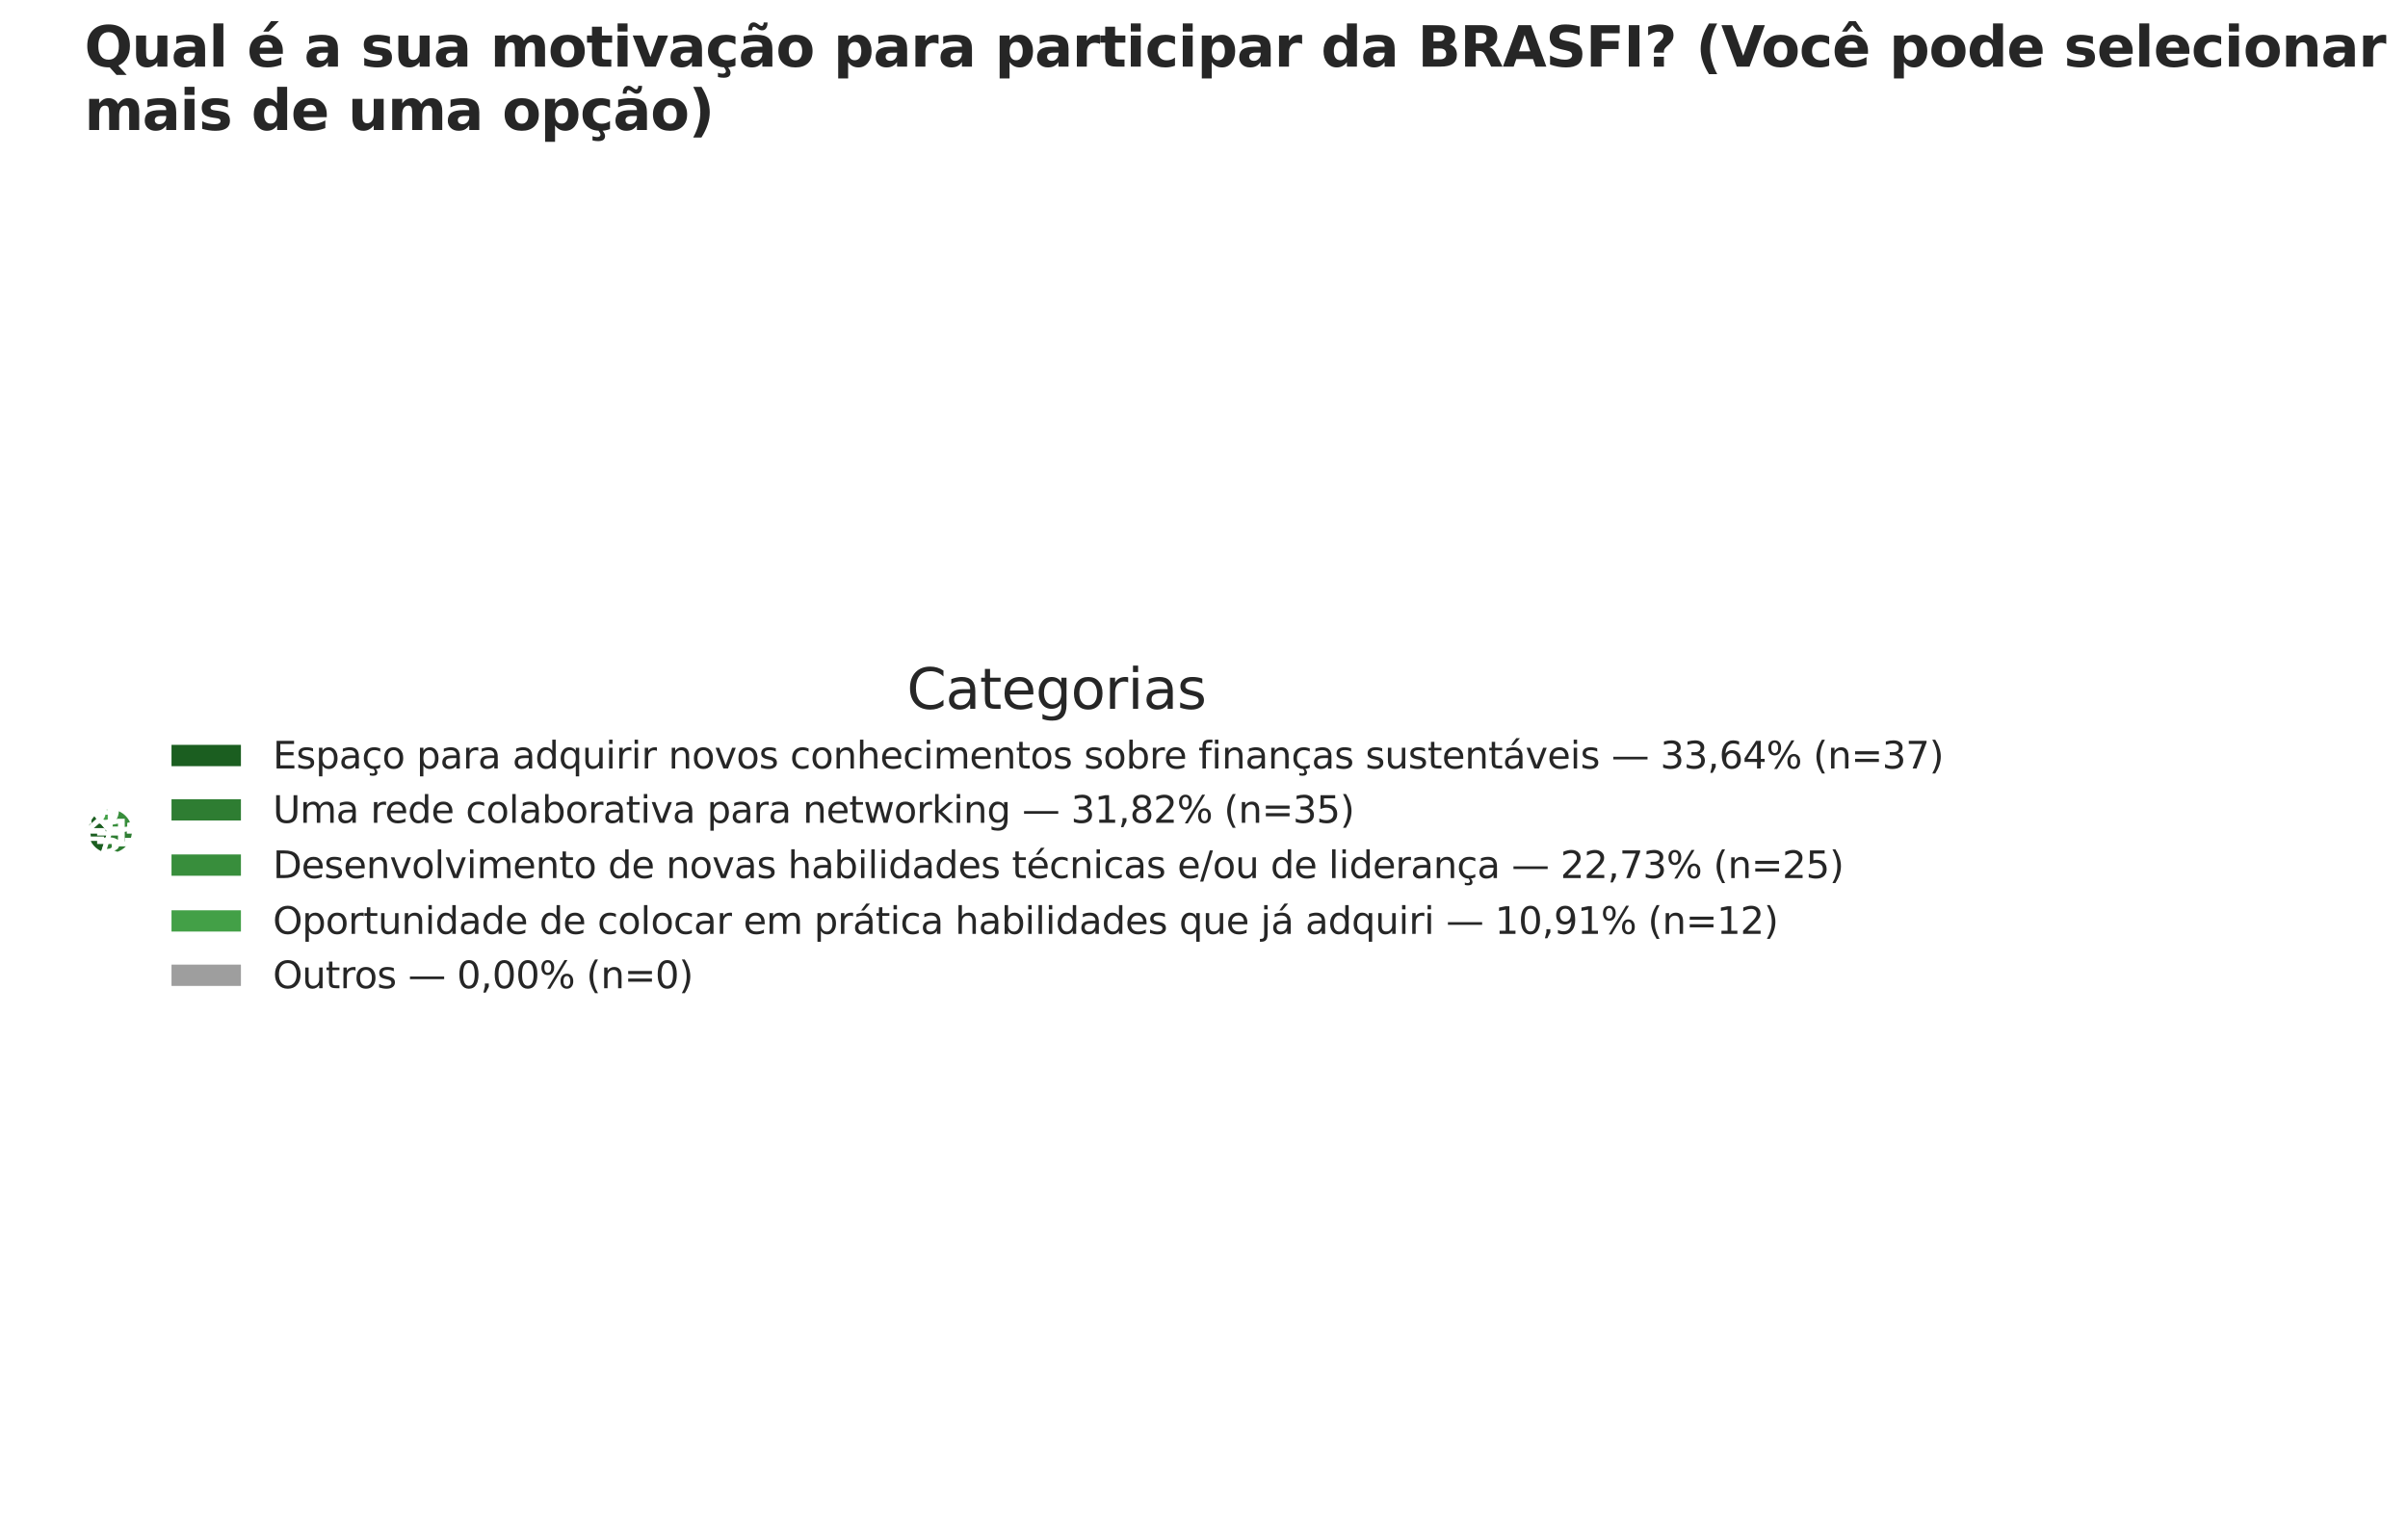 <?xml version="1.0" encoding="utf-8" standalone="no"?>
<!DOCTYPE svg PUBLIC "-//W3C//DTD SVG 1.1//EN"
  "http://www.w3.org/Graphics/SVG/1.1/DTD/svg11.dtd">
<svg xmlns:xlink="http://www.w3.org/1999/xlink" width="780.447pt" height="498pt" viewBox="0 0 780.447 498" xmlns="http://www.w3.org/2000/svg" version="1.1">
 <defs>
  <style type="text/css">*{stroke-linejoin: round; stroke-linecap: butt}</style>
 </defs>
 <g id="figure_1">
  <g id="patch_1">
   <path d="M 0 498 
L 780.447 498 
L 780.447 0 
L 0 0 
z
" style="fill: #ffffff"/>
  </g>
  <g id="axes_1">
   <g id="matplotlib.axis_1"/>
   <g id="matplotlib.axis_2"/>
   <g id="patch_2">
    <path d="M 30.678 263.485 
C 29.607 264.383 28.797 265.551 28.332 266.869 
C 27.867 268.186 27.764 269.604 28.033 270.975 
C 28.302 272.346 28.933 273.62 29.862 274.663 
C 30.79 275.707 31.982 276.483 33.312 276.91 
L 35.7 269.47 
z
" style="fill: #1b5e20; stroke: #ffffff; stroke-width: 1.5; stroke-linejoin: miter"/>
   </g>
   <g id="patch_3">
    <path d="M 33.312 276.91 
C 34.569 277.314 35.909 277.392 37.204 277.138 
C 38.5 276.884 39.711 276.305 40.723 275.456 
C 41.734 274.607 42.514 273.516 42.99 272.283 
C 43.465 271.051 43.621 269.719 43.441 268.41 
L 35.7 269.47 
z
" style="fill: #2e7d32; stroke: #ffffff; stroke-width: 1.5; stroke-linejoin: miter"/>
   </g>
   <g id="patch_4">
    <path d="M 43.441 268.41 
C 43.184 266.531 42.251 264.808 40.818 263.566 
C 39.384 262.324 37.547 261.645 35.65 261.657 
L 35.7 269.47 
z
" style="fill: #388e3c; stroke: #ffffff; stroke-width: 1.5; stroke-linejoin: miter"/>
   </g>
   <g id="patch_5">
    <path d="M 35.65 261.657 
C 34.747 261.663 33.852 261.825 33.004 262.137 
C 32.157 262.448 31.369 262.904 30.678 263.485 
L 35.7 269.47 
z
" style="fill: #43a047; stroke: #ffffff; stroke-width: 1.5; stroke-linejoin: miter"/>
   </g>
   <g id="patch_6">
    <path d="M 30.678 263.485 
C 30.678 263.485 30.678 263.485 30.678 263.485 
L 35.7 269.47 
z
" style="fill: #9e9e9e; stroke: #ffffff; stroke-width: 1.5; stroke-linejoin: miter"/>
   </g>
   <g id="text_1">
    <!-- 33.9% -->
    <g style="fill: #ffffff" transform="translate(9.518 267.116) scale(0.12 -0.12)">
     <defs>
      <path id="DejaVuSans-Bold-33" d="M 2981 2516 
Q 3453 2394 3698 2092 
Q 3944 1791 3944 1325 
Q 3944 631 3412 270 
Q 2881 -91 1863 -91 
Q 1503 -91 1142 -33 
Q 781 25 428 141 
L 428 1069 
Q 766 900 1098 814 
Q 1431 728 1753 728 
Q 2231 728 2486 893 
Q 2741 1059 2741 1369 
Q 2741 1688 2480 1852 
Q 2219 2016 1709 2016 
L 1228 2016 
L 1228 2791 
L 1734 2791 
Q 2188 2791 2409 2933 
Q 2631 3075 2631 3366 
Q 2631 3634 2415 3781 
Q 2200 3928 1806 3928 
Q 1516 3928 1219 3862 
Q 922 3797 628 3669 
L 628 4550 
Q 984 4650 1334 4700 
Q 1684 4750 2022 4750 
Q 2931 4750 3382 4451 
Q 3834 4153 3834 3553 
Q 3834 3144 3618 2883 
Q 3403 2622 2981 2516 
z
" transform="scale(0.016)"/>
      <path id="DejaVuSans-Bold-2e" d="M 653 1209 
L 1778 1209 
L 1778 0 
L 653 0 
L 653 1209 
z
" transform="scale(0.016)"/>
      <path id="DejaVuSans-Bold-39" d="M 641 103 
L 641 966 
Q 928 831 1190 764 
Q 1453 697 1709 697 
Q 2247 697 2547 995 
Q 2847 1294 2900 1881 
Q 2688 1725 2447 1647 
Q 2206 1569 1925 1569 
Q 1209 1569 770 1986 
Q 331 2403 331 3084 
Q 331 3838 820 4291 
Q 1309 4744 2131 4744 
Q 3044 4744 3544 4128 
Q 4044 3513 4044 2388 
Q 4044 1231 3459 570 
Q 2875 -91 1856 -91 
Q 1528 -91 1228 -42 
Q 928 6 641 103 
z
M 2125 2350 
Q 2441 2350 2600 2554 
Q 2759 2759 2759 3169 
Q 2759 3575 2600 3781 
Q 2441 3988 2125 3988 
Q 1809 3988 1650 3781 
Q 1491 3575 1491 3169 
Q 1491 2759 1650 2554 
Q 1809 2350 2125 2350 
z
" transform="scale(0.016)"/>
      <path id="DejaVuSans-Bold-25" d="M 4959 1925 
Q 4738 1925 4616 1733 
Q 4494 1541 4494 1184 
Q 4494 825 4614 633 
Q 4734 441 4959 441 
Q 5184 441 5303 633 
Q 5422 825 5422 1184 
Q 5422 1541 5301 1733 
Q 5181 1925 4959 1925 
z
M 4959 2450 
Q 5541 2450 5875 2112 
Q 6209 1775 6209 1184 
Q 6209 594 5875 251 
Q 5541 -91 4959 -91 
Q 4378 -91 4042 251 
Q 3706 594 3706 1184 
Q 3706 1772 4042 2111 
Q 4378 2450 4959 2450 
z
M 2094 -91 
L 1403 -91 
L 4319 4750 
L 5013 4750 
L 2094 -91 
z
M 1453 4750 
Q 2034 4750 2367 4411 
Q 2700 4072 2700 3481 
Q 2700 2891 2367 2550 
Q 2034 2209 1453 2209 
Q 872 2209 539 2550 
Q 206 2891 206 3481 
Q 206 4072 539 4411 
Q 872 4750 1453 4750 
z
M 1453 4225 
Q 1228 4225 1106 4031 
Q 984 3838 984 3481 
Q 984 3122 1106 2926 
Q 1228 2731 1453 2731 
Q 1678 2731 1798 2926 
Q 1919 3122 1919 3481 
Q 1919 3838 1797 4031 
Q 1675 4225 1453 4225 
z
" transform="scale(0.016)"/>
     </defs>
     <use xlink:href="#DejaVuSans-Bold-33"/>
     <use xlink:href="#DejaVuSans-Bold-33" transform="translate(69.58 0)"/>
     <use xlink:href="#DejaVuSans-Bold-2e" transform="translate(139.16 0)"/>
     <use xlink:href="#DejaVuSans-Bold-39" transform="translate(177.148 0)"/>
     <use xlink:href="#DejaVuSans-Bold-25" transform="translate(246.729 0)"/>
    </g>
    <!-- (n=37) -->
    <g style="fill: #ffffff" transform="translate(7.2 280.553) scale(0.12 -0.12)">
     <defs>
      <path id="DejaVuSans-Bold-28" d="M 2413 -844 
L 1484 -844 
Q 1006 -72 778 623 
Q 550 1319 550 2003 
Q 550 2688 779 3389 
Q 1009 4091 1484 4856 
L 2413 4856 
Q 2013 4116 1813 3408 
Q 1613 2700 1613 2009 
Q 1613 1319 1811 609 
Q 2009 -100 2413 -844 
z
" transform="scale(0.016)"/>
      <path id="DejaVuSans-Bold-6e" d="M 4056 2131 
L 4056 0 
L 2931 0 
L 2931 347 
L 2931 1631 
Q 2931 2084 2911 2256 
Q 2891 2428 2841 2509 
Q 2775 2619 2662 2680 
Q 2550 2741 2406 2741 
Q 2056 2741 1856 2470 
Q 1656 2200 1656 1722 
L 1656 0 
L 538 0 
L 538 3500 
L 1656 3500 
L 1656 2988 
Q 1909 3294 2193 3439 
Q 2478 3584 2822 3584 
Q 3428 3584 3742 3212 
Q 4056 2841 4056 2131 
z
" transform="scale(0.016)"/>
      <path id="DejaVuSans-Bold-3d" d="M 678 3084 
L 4684 3084 
L 4684 2350 
L 678 2350 
L 678 3084 
z
M 678 1663 
L 4684 1663 
L 4684 922 
L 678 922 
L 678 1663 
z
" transform="scale(0.016)"/>
      <path id="DejaVuSans-Bold-37" d="M 428 4666 
L 3944 4666 
L 3944 3988 
L 2125 0 
L 953 0 
L 2675 3781 
L 428 3781 
L 428 4666 
z
" transform="scale(0.016)"/>
      <path id="DejaVuSans-Bold-29" d="M 513 -844 
Q 913 -100 1113 609 
Q 1313 1319 1313 2009 
Q 1313 2700 1113 3408 
Q 913 4116 513 4856 
L 1441 4856 
Q 1916 4091 2145 3389 
Q 2375 2688 2375 2003 
Q 2375 1319 2147 623 
Q 1919 -72 1441 -844 
L 513 -844 
z
" transform="scale(0.016)"/>
     </defs>
     <use xlink:href="#DejaVuSans-Bold-28"/>
     <use xlink:href="#DejaVuSans-Bold-6e" transform="translate(45.703 0)"/>
     <use xlink:href="#DejaVuSans-Bold-3d" transform="translate(116.895 0)"/>
     <use xlink:href="#DejaVuSans-Bold-33" transform="translate(200.684 0)"/>
     <use xlink:href="#DejaVuSans-Bold-37" transform="translate(270.264 0)"/>
     <use xlink:href="#DejaVuSans-Bold-29" transform="translate(339.844 0)"/>
    </g>
   </g>
   <g id="text_2">
    <!-- 32.1% -->
    <g style="fill: #ffffff" transform="translate(18.401 270.253) scale(0.12 -0.12)">
     <defs>
      <path id="DejaVuSans-Bold-32" d="M 1844 884 
L 3897 884 
L 3897 0 
L 506 0 
L 506 884 
L 2209 2388 
Q 2438 2594 2547 2791 
Q 2656 2988 2656 3200 
Q 2656 3528 2436 3728 
Q 2216 3928 1850 3928 
Q 1569 3928 1234 3808 
Q 900 3688 519 3450 
L 519 4475 
Q 925 4609 1322 4679 
Q 1719 4750 2100 4750 
Q 2938 4750 3402 4381 
Q 3866 4013 3866 3353 
Q 3866 2972 3669 2642 
Q 3472 2313 2841 1759 
L 1844 884 
z
" transform="scale(0.016)"/>
      <path id="DejaVuSans-Bold-31" d="M 750 831 
L 1813 831 
L 1813 3847 
L 722 3622 
L 722 4441 
L 1806 4666 
L 2950 4666 
L 2950 831 
L 4013 831 
L 4013 0 
L 750 0 
L 750 831 
z
" transform="scale(0.016)"/>
     </defs>
     <use xlink:href="#DejaVuSans-Bold-33"/>
     <use xlink:href="#DejaVuSans-Bold-32" transform="translate(69.58 0)"/>
     <use xlink:href="#DejaVuSans-Bold-2e" transform="translate(139.16 0)"/>
     <use xlink:href="#DejaVuSans-Bold-31" transform="translate(177.148 0)"/>
     <use xlink:href="#DejaVuSans-Bold-25" transform="translate(246.729 0)"/>
    </g>
    <!-- (n=35) -->
    <g style="fill: #ffffff" transform="translate(16.083 283.69) scale(0.12 -0.12)">
     <defs>
      <path id="DejaVuSans-Bold-35" d="M 678 4666 
L 3669 4666 
L 3669 3781 
L 1638 3781 
L 1638 3059 
Q 1775 3097 1914 3117 
Q 2053 3138 2203 3138 
Q 3056 3138 3531 2711 
Q 4006 2284 4006 1522 
Q 4006 766 3489 337 
Q 2972 -91 2053 -91 
Q 1656 -91 1267 -14 
Q 878 63 494 219 
L 494 1166 
Q 875 947 1217 837 
Q 1559 728 1863 728 
Q 2300 728 2551 942 
Q 2803 1156 2803 1522 
Q 2803 1891 2551 2103 
Q 2300 2316 1863 2316 
Q 1603 2316 1309 2248 
Q 1016 2181 678 2041 
L 678 4666 
z
" transform="scale(0.016)"/>
     </defs>
     <use xlink:href="#DejaVuSans-Bold-28"/>
     <use xlink:href="#DejaVuSans-Bold-6e" transform="translate(45.703 0)"/>
     <use xlink:href="#DejaVuSans-Bold-3d" transform="translate(116.895 0)"/>
     <use xlink:href="#DejaVuSans-Bold-33" transform="translate(200.684 0)"/>
     <use xlink:href="#DejaVuSans-Bold-35" transform="translate(270.264 0)"/>
     <use xlink:href="#DejaVuSans-Bold-29" transform="translate(339.844 0)"/>
    </g>
   </g>
   <g id="text_3">
    <!-- 22.9% -->
    <g style="fill: #ffffff" transform="translate(18.467 261.93) scale(0.12 -0.12)">
     <use xlink:href="#DejaVuSans-Bold-32"/>
     <use xlink:href="#DejaVuSans-Bold-32" transform="translate(69.58 0)"/>
     <use xlink:href="#DejaVuSans-Bold-2e" transform="translate(139.16 0)"/>
     <use xlink:href="#DejaVuSans-Bold-39" transform="translate(177.148 0)"/>
     <use xlink:href="#DejaVuSans-Bold-25" transform="translate(246.729 0)"/>
    </g>
    <!-- (n=25) -->
    <g style="fill: #ffffff" transform="translate(16.15 275.367) scale(0.12 -0.12)">
     <use xlink:href="#DejaVuSans-Bold-28"/>
     <use xlink:href="#DejaVuSans-Bold-6e" transform="translate(45.703 0)"/>
     <use xlink:href="#DejaVuSans-Bold-3d" transform="translate(116.895 0)"/>
     <use xlink:href="#DejaVuSans-Bold-32" transform="translate(200.684 0)"/>
     <use xlink:href="#DejaVuSans-Bold-35" transform="translate(270.264 0)"/>
     <use xlink:href="#DejaVuSans-Bold-29" transform="translate(339.844 0)"/>
    </g>
   </g>
   <g id="text_4">
    <!-- 11.0% -->
    <g style="fill: #ffffff" transform="translate(12.998 260.929) scale(0.12 -0.12)">
     <defs>
      <path id="DejaVuSans-Bold-30" d="M 2944 2338 
Q 2944 3213 2780 3570 
Q 2616 3928 2228 3928 
Q 1841 3928 1675 3570 
Q 1509 3213 1509 2338 
Q 1509 1453 1675 1090 
Q 1841 728 2228 728 
Q 2613 728 2778 1090 
Q 2944 1453 2944 2338 
z
M 4147 2328 
Q 4147 1169 3647 539 
Q 3147 -91 2228 -91 
Q 1306 -91 806 539 
Q 306 1169 306 2328 
Q 306 3491 806 4120 
Q 1306 4750 2228 4750 
Q 3147 4750 3647 4120 
Q 4147 3491 4147 2328 
z
" transform="scale(0.016)"/>
     </defs>
     <use xlink:href="#DejaVuSans-Bold-31"/>
     <use xlink:href="#DejaVuSans-Bold-31" transform="translate(69.58 0)"/>
     <use xlink:href="#DejaVuSans-Bold-2e" transform="translate(139.16 0)"/>
     <use xlink:href="#DejaVuSans-Bold-30" transform="translate(177.148 0)"/>
     <use xlink:href="#DejaVuSans-Bold-25" transform="translate(246.729 0)"/>
    </g>
    <!-- (n=12) -->
    <g style="fill: #ffffff" transform="translate(10.68 274.367) scale(0.12 -0.12)">
     <use xlink:href="#DejaVuSans-Bold-28"/>
     <use xlink:href="#DejaVuSans-Bold-6e" transform="translate(45.703 0)"/>
     <use xlink:href="#DejaVuSans-Bold-3d" transform="translate(116.895 0)"/>
     <use xlink:href="#DejaVuSans-Bold-31" transform="translate(200.684 0)"/>
     <use xlink:href="#DejaVuSans-Bold-32" transform="translate(270.264 0)"/>
     <use xlink:href="#DejaVuSans-Bold-29" transform="translate(339.844 0)"/>
    </g>
   </g>
   <g id="text_5">
    <!-- Qual é a sua motivação para participar da BRASFI? (Você pode selecionar -->
    <g style="fill: #262626" transform="translate(27.364 21.597) scale(0.18 -0.18)">
     <defs>
      <path id="DejaVuSans-Bold-51" d="M 2847 -84 
L 2753 -84 
Q 1600 -84 959 553 
Q 319 1191 319 2328 
Q 319 3463 958 4106 
Q 1597 4750 2719 4750 
Q 3853 4750 4486 4112 
Q 5119 3475 5119 2328 
Q 5119 1541 4783 972 
Q 4447 403 3816 116 
L 4756 -934 
L 3609 -934 
L 2847 -84 
z
M 2719 3878 
Q 2169 3878 1866 3472 
Q 1563 3066 1563 2328 
Q 1563 1578 1859 1179 
Q 2156 781 2719 781 
Q 3272 781 3575 1187 
Q 3878 1594 3878 2328 
Q 3878 3066 3575 3472 
Q 3272 3878 2719 3878 
z
" transform="scale(0.016)"/>
      <path id="DejaVuSans-Bold-75" d="M 500 1363 
L 500 3500 
L 1625 3500 
L 1625 3150 
Q 1625 2866 1622 2436 
Q 1619 2006 1619 1863 
Q 1619 1441 1641 1255 
Q 1663 1069 1716 984 
Q 1784 875 1895 815 
Q 2006 756 2150 756 
Q 2500 756 2700 1025 
Q 2900 1294 2900 1772 
L 2900 3500 
L 4019 3500 
L 4019 0 
L 2900 0 
L 2900 506 
Q 2647 200 2364 54 
Q 2081 -91 1741 -91 
Q 1134 -91 817 281 
Q 500 653 500 1363 
z
" transform="scale(0.016)"/>
      <path id="DejaVuSans-Bold-61" d="M 2106 1575 
Q 1756 1575 1579 1456 
Q 1403 1338 1403 1106 
Q 1403 894 1545 773 
Q 1688 653 1941 653 
Q 2256 653 2472 879 
Q 2688 1106 2688 1447 
L 2688 1575 
L 2106 1575 
z
M 3816 1997 
L 3816 0 
L 2688 0 
L 2688 519 
Q 2463 200 2181 54 
Q 1900 -91 1497 -91 
Q 953 -91 614 226 
Q 275 544 275 1050 
Q 275 1666 698 1953 
Q 1122 2241 2028 2241 
L 2688 2241 
L 2688 2328 
Q 2688 2594 2478 2717 
Q 2269 2841 1825 2841 
Q 1466 2841 1156 2769 
Q 847 2697 581 2553 
L 581 3406 
Q 941 3494 1303 3539 
Q 1666 3584 2028 3584 
Q 2975 3584 3395 3211 
Q 3816 2838 3816 1997 
z
" transform="scale(0.016)"/>
      <path id="DejaVuSans-Bold-6c" d="M 538 4863 
L 1656 4863 
L 1656 0 
L 538 0 
L 538 4863 
z
" transform="scale(0.016)"/>
      <path id="DejaVuSans-Bold-20" transform="scale(0.016)"/>
      <path id="DejaVuSans-Bold-e9" d="M 4031 1759 
L 4031 1441 
L 1416 1441 
Q 1456 1047 1700 850 
Q 1944 653 2381 653 
Q 2734 653 3104 758 
Q 3475 863 3866 1075 
L 3866 213 
Q 3469 63 3072 -14 
Q 2675 -91 2278 -91 
Q 1328 -91 801 392 
Q 275 875 275 1747 
Q 275 2603 792 3093 
Q 1309 3584 2216 3584 
Q 3041 3584 3536 3087 
Q 4031 2591 4031 1759 
z
M 2881 2131 
Q 2881 2450 2695 2645 
Q 2509 2841 2209 2841 
Q 1884 2841 1681 2658 
Q 1478 2475 1428 2131 
L 2881 2131 
z
M 2702 5119 
L 3586 5119 
L 2433 3944 
L 1821 3944 
L 2702 5119 
z
" transform="scale(0.016)"/>
      <path id="DejaVuSans-Bold-73" d="M 3272 3391 
L 3272 2541 
Q 2913 2691 2578 2766 
Q 2244 2841 1947 2841 
Q 1628 2841 1473 2761 
Q 1319 2681 1319 2516 
Q 1319 2381 1436 2309 
Q 1553 2238 1856 2203 
L 2053 2175 
Q 2913 2066 3209 1816 
Q 3506 1566 3506 1031 
Q 3506 472 3093 190 
Q 2681 -91 1863 -91 
Q 1516 -91 1145 -36 
Q 775 19 384 128 
L 384 978 
Q 719 816 1070 734 
Q 1422 653 1784 653 
Q 2113 653 2278 743 
Q 2444 834 2444 1013 
Q 2444 1163 2330 1236 
Q 2216 1309 1875 1350 
L 1678 1375 
Q 931 1469 631 1722 
Q 331 1975 331 2491 
Q 331 3047 712 3315 
Q 1094 3584 1881 3584 
Q 2191 3584 2531 3537 
Q 2872 3491 3272 3391 
z
" transform="scale(0.016)"/>
      <path id="DejaVuSans-Bold-6d" d="M 3781 2919 
Q 3994 3244 4286 3414 
Q 4578 3584 4928 3584 
Q 5531 3584 5847 3212 
Q 6163 2841 6163 2131 
L 6163 0 
L 5038 0 
L 5038 1825 
Q 5041 1866 5042 1909 
Q 5044 1953 5044 2034 
Q 5044 2406 4934 2573 
Q 4825 2741 4581 2741 
Q 4263 2741 4089 2478 
Q 3916 2216 3909 1719 
L 3909 0 
L 2784 0 
L 2784 1825 
Q 2784 2406 2684 2573 
Q 2584 2741 2328 2741 
Q 2006 2741 1831 2477 
Q 1656 2213 1656 1722 
L 1656 0 
L 531 0 
L 531 3500 
L 1656 3500 
L 1656 2988 
Q 1863 3284 2130 3434 
Q 2397 3584 2719 3584 
Q 3081 3584 3359 3409 
Q 3638 3234 3781 2919 
z
" transform="scale(0.016)"/>
      <path id="DejaVuSans-Bold-6f" d="M 2203 2784 
Q 1831 2784 1636 2517 
Q 1441 2250 1441 1747 
Q 1441 1244 1636 976 
Q 1831 709 2203 709 
Q 2569 709 2762 976 
Q 2956 1244 2956 1747 
Q 2956 2250 2762 2517 
Q 2569 2784 2203 2784 
z
M 2203 3584 
Q 3106 3584 3614 3096 
Q 4122 2609 4122 1747 
Q 4122 884 3614 396 
Q 3106 -91 2203 -91 
Q 1297 -91 786 396 
Q 275 884 275 1747 
Q 275 2609 786 3096 
Q 1297 3584 2203 3584 
z
" transform="scale(0.016)"/>
      <path id="DejaVuSans-Bold-74" d="M 1759 4494 
L 1759 3500 
L 2913 3500 
L 2913 2700 
L 1759 2700 
L 1759 1216 
Q 1759 972 1856 886 
Q 1953 800 2241 800 
L 2816 800 
L 2816 0 
L 1856 0 
Q 1194 0 917 276 
Q 641 553 641 1216 
L 641 2700 
L 84 2700 
L 84 3500 
L 641 3500 
L 641 4494 
L 1759 4494 
z
" transform="scale(0.016)"/>
      <path id="DejaVuSans-Bold-69" d="M 538 3500 
L 1656 3500 
L 1656 0 
L 538 0 
L 538 3500 
z
M 538 4863 
L 1656 4863 
L 1656 3950 
L 538 3950 
L 538 4863 
z
" transform="scale(0.016)"/>
      <path id="DejaVuSans-Bold-76" d="M 97 3500 
L 1216 3500 
L 2088 1081 
L 2956 3500 
L 4078 3500 
L 2700 0 
L 1472 0 
L 97 3500 
z
" transform="scale(0.016)"/>
      <path id="DejaVuSans-Bold-e7" d="M 3366 3391 
L 3366 2478 
Q 3138 2634 2908 2709 
Q 2678 2784 2431 2784 
Q 1963 2784 1702 2511 
Q 1441 2238 1441 1747 
Q 1441 1256 1702 982 
Q 1963 709 2431 709 
Q 2694 709 2930 787 
Q 3166 866 3366 1019 
L 3366 103 
Q 3103 6 2833 -42 
Q 2563 -91 2291 -91 
Q 1344 -91 809 395 
Q 275 881 275 1747 
Q 275 2613 809 3098 
Q 1344 3584 2291 3584 
Q 2566 3584 2833 3536 
Q 3100 3488 3366 3391 
z
M 2457 0 
Q 2639 -194 2724 -359 
Q 2810 -525 2810 -672 
Q 2810 -969 2618 -1111 
Q 2426 -1253 2029 -1253 
Q 1879 -1253 1719 -1233 
Q 1560 -1213 1398 -1172 
L 1395 -697 
Q 1551 -747 1680 -770 
Q 1810 -794 1914 -794 
Q 2095 -794 2196 -722 
Q 2298 -650 2298 -525 
Q 2298 -444 2231 -316 
Q 2164 -188 2023 0 
L 2457 0 
z
" transform="scale(0.016)"/>
      <path id="DejaVuSans-Bold-e3" d="M 2106 1575 
Q 1756 1575 1579 1456 
Q 1403 1338 1403 1106 
Q 1403 894 1545 773 
Q 1688 653 1941 653 
Q 2256 653 2472 879 
Q 2688 1106 2688 1447 
L 2688 1575 
L 2106 1575 
z
M 3816 1997 
L 3816 0 
L 2688 0 
L 2688 519 
Q 2463 200 2181 54 
Q 1900 -91 1497 -91 
Q 953 -91 614 226 
Q 275 544 275 1050 
Q 275 1666 698 1953 
Q 1122 2241 2028 2241 
L 2688 2241 
L 2688 2328 
Q 2688 2594 2478 2717 
Q 2269 2841 1825 2841 
Q 1466 2841 1156 2769 
Q 847 2697 581 2553 
L 581 3406 
Q 941 3494 1303 3539 
Q 1666 3584 2028 3584 
Q 2975 3584 3395 3211 
Q 3816 2838 3816 1997 
z
M 2190 4263 
L 2018 4378 
Q 2006 4384 1987 4397 
Q 1840 4494 1762 4494 
Q 1650 4494 1590 4397 
Q 1531 4300 1531 4116 
L 1531 4091 
L 1097 4091 
Q 1097 4516 1257 4747 
Q 1418 4978 1709 4978 
Q 1822 4978 1936 4936 
Q 2050 4894 2178 4800 
L 2368 4666 
Q 2437 4619 2495 4594 
Q 2553 4569 2600 4569 
Q 2712 4569 2774 4669 
Q 2837 4769 2837 4947 
L 2837 4972 
L 3272 4972 
Q 3272 4547 3111 4315 
Q 2950 4084 2659 4084 
Q 2547 4084 2442 4121 
Q 2337 4159 2190 4263 
z
" transform="scale(0.016)"/>
      <path id="DejaVuSans-Bold-70" d="M 1656 506 
L 1656 -1331 
L 538 -1331 
L 538 3500 
L 1656 3500 
L 1656 2988 
Q 1888 3294 2169 3439 
Q 2450 3584 2816 3584 
Q 3463 3584 3878 3070 
Q 4294 2556 4294 1747 
Q 4294 938 3878 423 
Q 3463 -91 2816 -91 
Q 2450 -91 2169 54 
Q 1888 200 1656 506 
z
M 2400 2772 
Q 2041 2772 1848 2508 
Q 1656 2244 1656 1747 
Q 1656 1250 1848 986 
Q 2041 722 2400 722 
Q 2759 722 2948 984 
Q 3138 1247 3138 1747 
Q 3138 2247 2948 2509 
Q 2759 2772 2400 2772 
z
" transform="scale(0.016)"/>
      <path id="DejaVuSans-Bold-72" d="M 3138 2547 
Q 2991 2616 2845 2648 
Q 2700 2681 2553 2681 
Q 2122 2681 1889 2404 
Q 1656 2128 1656 1613 
L 1656 0 
L 538 0 
L 538 3500 
L 1656 3500 
L 1656 2925 
Q 1872 3269 2151 3426 
Q 2431 3584 2822 3584 
Q 2878 3584 2943 3579 
Q 3009 3575 3134 3559 
L 3138 2547 
z
" transform="scale(0.016)"/>
      <path id="DejaVuSans-Bold-63" d="M 3366 3391 
L 3366 2478 
Q 3138 2634 2908 2709 
Q 2678 2784 2431 2784 
Q 1963 2784 1702 2511 
Q 1441 2238 1441 1747 
Q 1441 1256 1702 982 
Q 1963 709 2431 709 
Q 2694 709 2930 787 
Q 3166 866 3366 1019 
L 3366 103 
Q 3103 6 2833 -42 
Q 2563 -91 2291 -91 
Q 1344 -91 809 395 
Q 275 881 275 1747 
Q 275 2613 809 3098 
Q 1344 3584 2291 3584 
Q 2566 3584 2833 3536 
Q 3100 3488 3366 3391 
z
" transform="scale(0.016)"/>
      <path id="DejaVuSans-Bold-64" d="M 2919 2988 
L 2919 4863 
L 4044 4863 
L 4044 0 
L 2919 0 
L 2919 506 
Q 2688 197 2409 53 
Q 2131 -91 1766 -91 
Q 1119 -91 703 423 
Q 288 938 288 1747 
Q 288 2556 703 3070 
Q 1119 3584 1766 3584 
Q 2128 3584 2408 3439 
Q 2688 3294 2919 2988 
z
M 2181 722 
Q 2541 722 2730 984 
Q 2919 1247 2919 1747 
Q 2919 2247 2730 2509 
Q 2541 2772 2181 2772 
Q 1825 2772 1636 2509 
Q 1447 2247 1447 1747 
Q 1447 1247 1636 984 
Q 1825 722 2181 722 
z
" transform="scale(0.016)"/>
      <path id="DejaVuSans-Bold-42" d="M 2456 2859 
Q 2741 2859 2887 2984 
Q 3034 3109 3034 3353 
Q 3034 3594 2887 3720 
Q 2741 3847 2456 3847 
L 1791 3847 
L 1791 2859 
L 2456 2859 
z
M 2497 819 
Q 2859 819 3042 972 
Q 3225 1125 3225 1434 
Q 3225 1738 3044 1889 
Q 2863 2041 2497 2041 
L 1791 2041 
L 1791 819 
L 2497 819 
z
M 3616 2497 
Q 4003 2384 4215 2081 
Q 4428 1778 4428 1338 
Q 4428 663 3972 331 
Q 3516 0 2584 0 
L 588 0 
L 588 4666 
L 2394 4666 
Q 3366 4666 3802 4372 
Q 4238 4078 4238 3431 
Q 4238 3091 4078 2852 
Q 3919 2613 3616 2497 
z
" transform="scale(0.016)"/>
      <path id="DejaVuSans-Bold-52" d="M 2297 2597 
Q 2675 2597 2839 2737 
Q 3003 2878 3003 3200 
Q 3003 3519 2839 3656 
Q 2675 3794 2297 3794 
L 1791 3794 
L 1791 2597 
L 2297 2597 
z
M 1791 1766 
L 1791 0 
L 588 0 
L 588 4666 
L 2425 4666 
Q 3347 4666 3776 4356 
Q 4206 4047 4206 3378 
Q 4206 2916 3982 2619 
Q 3759 2322 3309 2181 
Q 3556 2125 3751 1926 
Q 3947 1728 4147 1325 
L 4800 0 
L 3519 0 
L 2950 1159 
Q 2778 1509 2601 1637 
Q 2425 1766 2131 1766 
L 1791 1766 
z
" transform="scale(0.016)"/>
      <path id="DejaVuSans-Bold-41" d="M 3419 850 
L 1538 850 
L 1241 0 
L 31 0 
L 1759 4666 
L 3194 4666 
L 4922 0 
L 3713 0 
L 3419 850 
z
M 1838 1716 
L 3116 1716 
L 2478 3572 
L 1838 1716 
z
" transform="scale(0.016)"/>
      <path id="DejaVuSans-Bold-53" d="M 3834 4519 
L 3834 3531 
Q 3450 3703 3084 3790 
Q 2719 3878 2394 3878 
Q 1963 3878 1756 3759 
Q 1550 3641 1550 3391 
Q 1550 3203 1689 3098 
Q 1828 2994 2194 2919 
L 2706 2816 
Q 3484 2659 3812 2340 
Q 4141 2022 4141 1434 
Q 4141 663 3683 286 
Q 3225 -91 2284 -91 
Q 1841 -91 1394 -6 
Q 947 78 500 244 
L 500 1259 
Q 947 1022 1364 901 
Q 1781 781 2169 781 
Q 2563 781 2772 912 
Q 2981 1044 2981 1288 
Q 2981 1506 2839 1625 
Q 2697 1744 2272 1838 
L 1806 1941 
Q 1106 2091 782 2419 
Q 459 2747 459 3303 
Q 459 4000 909 4375 
Q 1359 4750 2203 4750 
Q 2588 4750 2994 4692 
Q 3400 4634 3834 4519 
z
" transform="scale(0.016)"/>
      <path id="DejaVuSans-Bold-46" d="M 588 4666 
L 3834 4666 
L 3834 3756 
L 1791 3756 
L 1791 2888 
L 3713 2888 
L 3713 1978 
L 1791 1978 
L 1791 0 
L 588 0 
L 588 4666 
z
" transform="scale(0.016)"/>
      <path id="DejaVuSans-Bold-49" d="M 588 4666 
L 1791 4666 
L 1791 0 
L 588 0 
L 588 4666 
z
" transform="scale(0.016)"/>
      <path id="DejaVuSans-Bold-3f" d="M 2216 1575 
L 1088 1575 
L 1088 1728 
Q 1088 1984 1191 2182 
Q 1294 2381 1625 2688 
L 1825 2869 
Q 2003 3031 2086 3175 
Q 2169 3319 2169 3463 
Q 2169 3681 2019 3804 
Q 1869 3928 1600 3928 
Q 1347 3928 1053 3823 
Q 759 3719 441 3513 
L 441 4494 
Q 819 4625 1131 4687 
Q 1444 4750 1734 4750 
Q 2497 4750 2897 4439 
Q 3297 4128 3297 3531 
Q 3297 3225 3175 2983 
Q 3053 2741 2759 2463 
L 2559 2284 
Q 2347 2091 2281 1973 
Q 2216 1856 2216 1716 
L 2216 1575 
z
M 1088 1113 
L 2216 1113 
L 2216 0 
L 1088 0 
L 1088 1113 
z
" transform="scale(0.016)"/>
      <path id="DejaVuSans-Bold-56" d="M 31 4666 
L 1241 4666 
L 2478 1222 
L 3713 4666 
L 4922 4666 
L 3194 0 
L 1759 0 
L 31 4666 
z
" transform="scale(0.016)"/>
      <path id="DejaVuSans-Bold-ea" d="M 4031 1759 
L 4031 1441 
L 1416 1441 
Q 1456 1047 1700 850 
Q 1944 653 2381 653 
Q 2734 653 3104 758 
Q 3475 863 3866 1075 
L 3866 213 
Q 3469 63 3072 -14 
Q 2675 -91 2278 -91 
Q 1328 -91 801 392 
Q 275 875 275 1747 
Q 275 2603 792 3093 
Q 1309 3584 2216 3584 
Q 3041 3584 3536 3087 
Q 4031 2591 4031 1759 
z
M 2881 2131 
Q 2881 2450 2695 2645 
Q 2509 2841 2209 2841 
Q 1884 2841 1681 2658 
Q 1478 2475 1428 2131 
L 2881 2131 
z
M 1902 5119 
L 2658 5119 
L 3458 3944 
L 2902 3944 
L 2280 4647 
L 1658 3944 
L 1102 3944 
L 1902 5119 
z
" transform="scale(0.016)"/>
      <path id="DejaVuSans-Bold-65" d="M 4031 1759 
L 4031 1441 
L 1416 1441 
Q 1456 1047 1700 850 
Q 1944 653 2381 653 
Q 2734 653 3104 758 
Q 3475 863 3866 1075 
L 3866 213 
Q 3469 63 3072 -14 
Q 2675 -91 2278 -91 
Q 1328 -91 801 392 
Q 275 875 275 1747 
Q 275 2603 792 3093 
Q 1309 3584 2216 3584 
Q 3041 3584 3536 3087 
Q 4031 2591 4031 1759 
z
M 2881 2131 
Q 2881 2450 2695 2645 
Q 2509 2841 2209 2841 
Q 1884 2841 1681 2658 
Q 1478 2475 1428 2131 
L 2881 2131 
z
" transform="scale(0.016)"/>
     </defs>
     <use xlink:href="#DejaVuSans-Bold-51"/>
     <use xlink:href="#DejaVuSans-Bold-75" transform="translate(85.01 0)"/>
     <use xlink:href="#DejaVuSans-Bold-61" transform="translate(156.201 0)"/>
     <use xlink:href="#DejaVuSans-Bold-6c" transform="translate(223.682 0)"/>
     <use xlink:href="#DejaVuSans-Bold-20" transform="translate(257.959 0)"/>
     <use xlink:href="#DejaVuSans-Bold-e9" transform="translate(292.773 0)"/>
     <use xlink:href="#DejaVuSans-Bold-20" transform="translate(360.596 0)"/>
     <use xlink:href="#DejaVuSans-Bold-61" transform="translate(395.41 0)"/>
     <use xlink:href="#DejaVuSans-Bold-20" transform="translate(462.891 0)"/>
     <use xlink:href="#DejaVuSans-Bold-73" transform="translate(497.705 0)"/>
     <use xlink:href="#DejaVuSans-Bold-75" transform="translate(557.227 0)"/>
     <use xlink:href="#DejaVuSans-Bold-61" transform="translate(628.418 0)"/>
     <use xlink:href="#DejaVuSans-Bold-20" transform="translate(695.898 0)"/>
     <use xlink:href="#DejaVuSans-Bold-6d" transform="translate(730.713 0)"/>
     <use xlink:href="#DejaVuSans-Bold-6f" transform="translate(834.912 0)"/>
     <use xlink:href="#DejaVuSans-Bold-74" transform="translate(903.613 0)"/>
     <use xlink:href="#DejaVuSans-Bold-69" transform="translate(951.416 0)"/>
     <use xlink:href="#DejaVuSans-Bold-76" transform="translate(985.693 0)"/>
     <use xlink:href="#DejaVuSans-Bold-61" transform="translate(1050.879 0)"/>
     <use xlink:href="#DejaVuSans-Bold-e7" transform="translate(1118.359 0)"/>
     <use xlink:href="#DejaVuSans-Bold-e3" transform="translate(1177.637 0)"/>
     <use xlink:href="#DejaVuSans-Bold-6f" transform="translate(1245.117 0)"/>
     <use xlink:href="#DejaVuSans-Bold-20" transform="translate(1313.818 0)"/>
     <use xlink:href="#DejaVuSans-Bold-70" transform="translate(1348.633 0)"/>
     <use xlink:href="#DejaVuSans-Bold-61" transform="translate(1420.215 0)"/>
     <use xlink:href="#DejaVuSans-Bold-72" transform="translate(1487.695 0)"/>
     <use xlink:href="#DejaVuSans-Bold-61" transform="translate(1537.012 0)"/>
     <use xlink:href="#DejaVuSans-Bold-20" transform="translate(1604.492 0)"/>
     <use xlink:href="#DejaVuSans-Bold-70" transform="translate(1639.307 0)"/>
     <use xlink:href="#DejaVuSans-Bold-61" transform="translate(1710.889 0)"/>
     <use xlink:href="#DejaVuSans-Bold-72" transform="translate(1778.369 0)"/>
     <use xlink:href="#DejaVuSans-Bold-74" transform="translate(1827.686 0)"/>
     <use xlink:href="#DejaVuSans-Bold-69" transform="translate(1875.488 0)"/>
     <use xlink:href="#DejaVuSans-Bold-63" transform="translate(1909.766 0)"/>
     <use xlink:href="#DejaVuSans-Bold-69" transform="translate(1969.043 0)"/>
     <use xlink:href="#DejaVuSans-Bold-70" transform="translate(2003.32 0)"/>
     <use xlink:href="#DejaVuSans-Bold-61" transform="translate(2074.902 0)"/>
     <use xlink:href="#DejaVuSans-Bold-72" transform="translate(2142.383 0)"/>
     <use xlink:href="#DejaVuSans-Bold-20" transform="translate(2191.699 0)"/>
     <use xlink:href="#DejaVuSans-Bold-64" transform="translate(2226.514 0)"/>
     <use xlink:href="#DejaVuSans-Bold-61" transform="translate(2298.096 0)"/>
     <use xlink:href="#DejaVuSans-Bold-20" transform="translate(2365.576 0)"/>
     <use xlink:href="#DejaVuSans-Bold-42" transform="translate(2400.391 0)"/>
     <use xlink:href="#DejaVuSans-Bold-52" transform="translate(2476.611 0)"/>
     <use xlink:href="#DejaVuSans-Bold-41" transform="translate(2553.613 0)"/>
     <use xlink:href="#DejaVuSans-Bold-53" transform="translate(2631.006 0)"/>
     <use xlink:href="#DejaVuSans-Bold-46" transform="translate(2703.027 0)"/>
     <use xlink:href="#DejaVuSans-Bold-49" transform="translate(2771.338 0)"/>
     <use xlink:href="#DejaVuSans-Bold-3f" transform="translate(2808.545 0)"/>
     <use xlink:href="#DejaVuSans-Bold-20" transform="translate(2866.553 0)"/>
     <use xlink:href="#DejaVuSans-Bold-28" transform="translate(2901.367 0)"/>
     <use xlink:href="#DejaVuSans-Bold-56" transform="translate(2947.07 0)"/>
     <use xlink:href="#DejaVuSans-Bold-6f" transform="translate(3018.963 0)"/>
     <use xlink:href="#DejaVuSans-Bold-63" transform="translate(3087.664 0)"/>
     <use xlink:href="#DejaVuSans-Bold-ea" transform="translate(3146.941 0)"/>
     <use xlink:href="#DejaVuSans-Bold-20" transform="translate(3214.764 0)"/>
     <use xlink:href="#DejaVuSans-Bold-70" transform="translate(3249.578 0)"/>
     <use xlink:href="#DejaVuSans-Bold-6f" transform="translate(3321.16 0)"/>
     <use xlink:href="#DejaVuSans-Bold-64" transform="translate(3389.861 0)"/>
     <use xlink:href="#DejaVuSans-Bold-65" transform="translate(3461.443 0)"/>
     <use xlink:href="#DejaVuSans-Bold-20" transform="translate(3529.266 0)"/>
     <use xlink:href="#DejaVuSans-Bold-73" transform="translate(3564.08 0)"/>
     <use xlink:href="#DejaVuSans-Bold-65" transform="translate(3623.602 0)"/>
     <use xlink:href="#DejaVuSans-Bold-6c" transform="translate(3691.424 0)"/>
     <use xlink:href="#DejaVuSans-Bold-65" transform="translate(3725.701 0)"/>
     <use xlink:href="#DejaVuSans-Bold-63" transform="translate(3793.523 0)"/>
     <use xlink:href="#DejaVuSans-Bold-69" transform="translate(3852.801 0)"/>
     <use xlink:href="#DejaVuSans-Bold-6f" transform="translate(3887.078 0)"/>
     <use xlink:href="#DejaVuSans-Bold-6e" transform="translate(3955.779 0)"/>
     <use xlink:href="#DejaVuSans-Bold-61" transform="translate(4026.971 0)"/>
     <use xlink:href="#DejaVuSans-Bold-72" transform="translate(4094.451 0)"/>
    </g>
    <!-- mais de uma opção) -->
    <g style="fill: #262626" transform="translate(27.364 42.141) scale(0.18 -0.18)">
     <use xlink:href="#DejaVuSans-Bold-6d"/>
     <use xlink:href="#DejaVuSans-Bold-61" transform="translate(104.199 0)"/>
     <use xlink:href="#DejaVuSans-Bold-69" transform="translate(171.68 0)"/>
     <use xlink:href="#DejaVuSans-Bold-73" transform="translate(205.957 0)"/>
     <use xlink:href="#DejaVuSans-Bold-20" transform="translate(265.479 0)"/>
     <use xlink:href="#DejaVuSans-Bold-64" transform="translate(300.293 0)"/>
     <use xlink:href="#DejaVuSans-Bold-65" transform="translate(371.875 0)"/>
     <use xlink:href="#DejaVuSans-Bold-20" transform="translate(439.697 0)"/>
     <use xlink:href="#DejaVuSans-Bold-75" transform="translate(474.512 0)"/>
     <use xlink:href="#DejaVuSans-Bold-6d" transform="translate(545.703 0)"/>
     <use xlink:href="#DejaVuSans-Bold-61" transform="translate(649.902 0)"/>
     <use xlink:href="#DejaVuSans-Bold-20" transform="translate(717.383 0)"/>
     <use xlink:href="#DejaVuSans-Bold-6f" transform="translate(752.197 0)"/>
     <use xlink:href="#DejaVuSans-Bold-70" transform="translate(820.898 0)"/>
     <use xlink:href="#DejaVuSans-Bold-e7" transform="translate(892.48 0)"/>
     <use xlink:href="#DejaVuSans-Bold-e3" transform="translate(951.758 0)"/>
     <use xlink:href="#DejaVuSans-Bold-6f" transform="translate(1019.238 0)"/>
     <use xlink:href="#DejaVuSans-Bold-29" transform="translate(1087.939 0)"/>
    </g>
   </g>
   <g id="legend_1">
    <g id="text_6">
     <!-- Categorias -->
     <g style="fill: #262626" transform="translate(293.906 229.774) scale(0.18 -0.18)">
      <defs>
       <path id="DejaVuSans-43" d="M 4122 4306 
L 4122 3641 
Q 3803 3938 3442 4084 
Q 3081 4231 2675 4231 
Q 1875 4231 1450 3742 
Q 1025 3253 1025 2328 
Q 1025 1406 1450 917 
Q 1875 428 2675 428 
Q 3081 428 3442 575 
Q 3803 722 4122 1019 
L 4122 359 
Q 3791 134 3420 21 
Q 3050 -91 2638 -91 
Q 1578 -91 968 557 
Q 359 1206 359 2328 
Q 359 3453 968 4101 
Q 1578 4750 2638 4750 
Q 3056 4750 3426 4639 
Q 3797 4528 4122 4306 
z
" transform="scale(0.016)"/>
       <path id="DejaVuSans-61" d="M 2194 1759 
Q 1497 1759 1228 1600 
Q 959 1441 959 1056 
Q 959 750 1161 570 
Q 1363 391 1709 391 
Q 2188 391 2477 730 
Q 2766 1069 2766 1631 
L 2766 1759 
L 2194 1759 
z
M 3341 1997 
L 3341 0 
L 2766 0 
L 2766 531 
Q 2569 213 2275 61 
Q 1981 -91 1556 -91 
Q 1019 -91 701 211 
Q 384 513 384 1019 
Q 384 1609 779 1909 
Q 1175 2209 1959 2209 
L 2766 2209 
L 2766 2266 
Q 2766 2663 2505 2880 
Q 2244 3097 1772 3097 
Q 1472 3097 1187 3025 
Q 903 2953 641 2809 
L 641 3341 
Q 956 3463 1253 3523 
Q 1550 3584 1831 3584 
Q 2591 3584 2966 3190 
Q 3341 2797 3341 1997 
z
" transform="scale(0.016)"/>
       <path id="DejaVuSans-74" d="M 1172 4494 
L 1172 3500 
L 2356 3500 
L 2356 3053 
L 1172 3053 
L 1172 1153 
Q 1172 725 1289 603 
Q 1406 481 1766 481 
L 2356 481 
L 2356 0 
L 1766 0 
Q 1100 0 847 248 
Q 594 497 594 1153 
L 594 3053 
L 172 3053 
L 172 3500 
L 594 3500 
L 594 4494 
L 1172 4494 
z
" transform="scale(0.016)"/>
       <path id="DejaVuSans-65" d="M 3597 1894 
L 3597 1613 
L 953 1613 
Q 991 1019 1311 708 
Q 1631 397 2203 397 
Q 2534 397 2845 478 
Q 3156 559 3463 722 
L 3463 178 
Q 3153 47 2828 -22 
Q 2503 -91 2169 -91 
Q 1331 -91 842 396 
Q 353 884 353 1716 
Q 353 2575 817 3079 
Q 1281 3584 2069 3584 
Q 2775 3584 3186 3129 
Q 3597 2675 3597 1894 
z
M 3022 2063 
Q 3016 2534 2758 2815 
Q 2500 3097 2075 3097 
Q 1594 3097 1305 2825 
Q 1016 2553 972 2059 
L 3022 2063 
z
" transform="scale(0.016)"/>
       <path id="DejaVuSans-67" d="M 2906 1791 
Q 2906 2416 2648 2759 
Q 2391 3103 1925 3103 
Q 1463 3103 1205 2759 
Q 947 2416 947 1791 
Q 947 1169 1205 825 
Q 1463 481 1925 481 
Q 2391 481 2648 825 
Q 2906 1169 2906 1791 
z
M 3481 434 
Q 3481 -459 3084 -895 
Q 2688 -1331 1869 -1331 
Q 1566 -1331 1297 -1286 
Q 1028 -1241 775 -1147 
L 775 -588 
Q 1028 -725 1275 -790 
Q 1522 -856 1778 -856 
Q 2344 -856 2625 -561 
Q 2906 -266 2906 331 
L 2906 616 
Q 2728 306 2450 153 
Q 2172 0 1784 0 
Q 1141 0 747 490 
Q 353 981 353 1791 
Q 353 2603 747 3093 
Q 1141 3584 1784 3584 
Q 2172 3584 2450 3431 
Q 2728 3278 2906 2969 
L 2906 3500 
L 3481 3500 
L 3481 434 
z
" transform="scale(0.016)"/>
       <path id="DejaVuSans-6f" d="M 1959 3097 
Q 1497 3097 1228 2736 
Q 959 2375 959 1747 
Q 959 1119 1226 758 
Q 1494 397 1959 397 
Q 2419 397 2687 759 
Q 2956 1122 2956 1747 
Q 2956 2369 2687 2733 
Q 2419 3097 1959 3097 
z
M 1959 3584 
Q 2709 3584 3137 3096 
Q 3566 2609 3566 1747 
Q 3566 888 3137 398 
Q 2709 -91 1959 -91 
Q 1206 -91 779 398 
Q 353 888 353 1747 
Q 353 2609 779 3096 
Q 1206 3584 1959 3584 
z
" transform="scale(0.016)"/>
       <path id="DejaVuSans-72" d="M 2631 2963 
Q 2534 3019 2420 3045 
Q 2306 3072 2169 3072 
Q 1681 3072 1420 2755 
Q 1159 2438 1159 1844 
L 1159 0 
L 581 0 
L 581 3500 
L 1159 3500 
L 1159 2956 
Q 1341 3275 1631 3429 
Q 1922 3584 2338 3584 
Q 2397 3584 2469 3576 
Q 2541 3569 2628 3553 
L 2631 2963 
z
" transform="scale(0.016)"/>
       <path id="DejaVuSans-69" d="M 603 3500 
L 1178 3500 
L 1178 0 
L 603 0 
L 603 3500 
z
M 603 4863 
L 1178 4863 
L 1178 4134 
L 603 4134 
L 603 4863 
z
" transform="scale(0.016)"/>
       <path id="DejaVuSans-73" d="M 2834 3397 
L 2834 2853 
Q 2591 2978 2328 3040 
Q 2066 3103 1784 3103 
Q 1356 3103 1142 2972 
Q 928 2841 928 2578 
Q 928 2378 1081 2264 
Q 1234 2150 1697 2047 
L 1894 2003 
Q 2506 1872 2764 1633 
Q 3022 1394 3022 966 
Q 3022 478 2636 193 
Q 2250 -91 1575 -91 
Q 1294 -91 989 -36 
Q 684 19 347 128 
L 347 722 
Q 666 556 975 473 
Q 1284 391 1588 391 
Q 1994 391 2212 530 
Q 2431 669 2431 922 
Q 2431 1156 2273 1281 
Q 2116 1406 1581 1522 
L 1381 1569 
Q 847 1681 609 1914 
Q 372 2147 372 2553 
Q 372 3047 722 3315 
Q 1072 3584 1716 3584 
Q 2034 3584 2315 3537 
Q 2597 3491 2834 3397 
z
" transform="scale(0.016)"/>
      </defs>
      <use xlink:href="#DejaVuSans-43"/>
      <use xlink:href="#DejaVuSans-61" transform="translate(69.824 0)"/>
      <use xlink:href="#DejaVuSans-74" transform="translate(131.104 0)"/>
      <use xlink:href="#DejaVuSans-65" transform="translate(170.312 0)"/>
      <use xlink:href="#DejaVuSans-67" transform="translate(231.836 0)"/>
      <use xlink:href="#DejaVuSans-6f" transform="translate(295.312 0)"/>
      <use xlink:href="#DejaVuSans-72" transform="translate(356.494 0)"/>
      <use xlink:href="#DejaVuSans-69" transform="translate(397.607 0)"/>
      <use xlink:href="#DejaVuSans-61" transform="translate(425.391 0)"/>
      <use xlink:href="#DejaVuSans-73" transform="translate(486.67 0)"/>
     </g>
    </g>
    <g id="patch_7">
     <path d="M 54.836 249.115 
L 78.836 249.115 
L 78.836 240.715 
L 54.836 240.715 
z
" style="fill: #1b5e20; stroke: #ffffff; stroke-width: 1.5; stroke-linejoin: miter"/>
    </g>
    <g id="text_7">
     <!-- Espaço para adquirir novos conhecimentos sobre finanças sustentáveis — 33,64% (n=37) -->
     <g style="fill: #262626" transform="translate(88.436 249.115) scale(0.12 -0.12)">
      <defs>
       <path id="DejaVuSans-45" d="M 628 4666 
L 3578 4666 
L 3578 4134 
L 1259 4134 
L 1259 2753 
L 3481 2753 
L 3481 2222 
L 1259 2222 
L 1259 531 
L 3634 531 
L 3634 0 
L 628 0 
L 628 4666 
z
" transform="scale(0.016)"/>
       <path id="DejaVuSans-70" d="M 1159 525 
L 1159 -1331 
L 581 -1331 
L 581 3500 
L 1159 3500 
L 1159 2969 
Q 1341 3281 1617 3432 
Q 1894 3584 2278 3584 
Q 2916 3584 3314 3078 
Q 3713 2572 3713 1747 
Q 3713 922 3314 415 
Q 2916 -91 2278 -91 
Q 1894 -91 1617 61 
Q 1341 213 1159 525 
z
M 3116 1747 
Q 3116 2381 2855 2742 
Q 2594 3103 2138 3103 
Q 1681 3103 1420 2742 
Q 1159 2381 1159 1747 
Q 1159 1113 1420 752 
Q 1681 391 2138 391 
Q 2594 391 2855 752 
Q 3116 1113 3116 1747 
z
" transform="scale(0.016)"/>
       <path id="DejaVuSans-e7" d="M 3122 3366 
L 3122 2828 
Q 2878 2963 2633 3030 
Q 2388 3097 2138 3097 
Q 1578 3097 1268 2742 
Q 959 2388 959 1747 
Q 959 1106 1268 751 
Q 1578 397 2138 397 
Q 2388 397 2633 464 
Q 2878 531 3122 666 
L 3122 134 
Q 2881 22 2623 -34 
Q 2366 -91 2075 -91 
Q 1284 -91 818 406 
Q 353 903 353 1747 
Q 353 2603 823 3093 
Q 1294 3584 2113 3584 
Q 2378 3584 2631 3529 
Q 2884 3475 3122 3366 
z
M 2311 0 
Q 2482 -194 2566 -358 
Q 2651 -522 2651 -672 
Q 2651 -950 2463 -1092 
Q 2276 -1234 1907 -1234 
Q 1764 -1234 1628 -1215 
Q 1492 -1197 1357 -1159 
L 1357 -750 
Q 1464 -803 1579 -826 
Q 1695 -850 1842 -850 
Q 2026 -850 2120 -775 
Q 2214 -700 2214 -556 
Q 2214 -463 2146 -327 
Q 2079 -191 1939 0 
L 2311 0 
z
" transform="scale(0.016)"/>
       <path id="DejaVuSans-20" transform="scale(0.016)"/>
       <path id="DejaVuSans-64" d="M 2906 2969 
L 2906 4863 
L 3481 4863 
L 3481 0 
L 2906 0 
L 2906 525 
Q 2725 213 2448 61 
Q 2172 -91 1784 -91 
Q 1150 -91 751 415 
Q 353 922 353 1747 
Q 353 2572 751 3078 
Q 1150 3584 1784 3584 
Q 2172 3584 2448 3432 
Q 2725 3281 2906 2969 
z
M 947 1747 
Q 947 1113 1208 752 
Q 1469 391 1925 391 
Q 2381 391 2643 752 
Q 2906 1113 2906 1747 
Q 2906 2381 2643 2742 
Q 2381 3103 1925 3103 
Q 1469 3103 1208 2742 
Q 947 2381 947 1747 
z
" transform="scale(0.016)"/>
       <path id="DejaVuSans-71" d="M 947 1747 
Q 947 1113 1208 752 
Q 1469 391 1925 391 
Q 2381 391 2643 752 
Q 2906 1113 2906 1747 
Q 2906 2381 2643 2742 
Q 2381 3103 1925 3103 
Q 1469 3103 1208 2742 
Q 947 2381 947 1747 
z
M 2906 525 
Q 2725 213 2448 61 
Q 2172 -91 1784 -91 
Q 1150 -91 751 415 
Q 353 922 353 1747 
Q 353 2572 751 3078 
Q 1150 3584 1784 3584 
Q 2172 3584 2448 3432 
Q 2725 3281 2906 2969 
L 2906 3500 
L 3481 3500 
L 3481 -1331 
L 2906 -1331 
L 2906 525 
z
" transform="scale(0.016)"/>
       <path id="DejaVuSans-75" d="M 544 1381 
L 544 3500 
L 1119 3500 
L 1119 1403 
Q 1119 906 1312 657 
Q 1506 409 1894 409 
Q 2359 409 2629 706 
Q 2900 1003 2900 1516 
L 2900 3500 
L 3475 3500 
L 3475 0 
L 2900 0 
L 2900 538 
Q 2691 219 2414 64 
Q 2138 -91 1772 -91 
Q 1169 -91 856 284 
Q 544 659 544 1381 
z
M 1991 3584 
L 1991 3584 
z
" transform="scale(0.016)"/>
       <path id="DejaVuSans-6e" d="M 3513 2113 
L 3513 0 
L 2938 0 
L 2938 2094 
Q 2938 2591 2744 2837 
Q 2550 3084 2163 3084 
Q 1697 3084 1428 2787 
Q 1159 2491 1159 1978 
L 1159 0 
L 581 0 
L 581 3500 
L 1159 3500 
L 1159 2956 
Q 1366 3272 1645 3428 
Q 1925 3584 2291 3584 
Q 2894 3584 3203 3211 
Q 3513 2838 3513 2113 
z
" transform="scale(0.016)"/>
       <path id="DejaVuSans-76" d="M 191 3500 
L 800 3500 
L 1894 563 
L 2988 3500 
L 3597 3500 
L 2284 0 
L 1503 0 
L 191 3500 
z
" transform="scale(0.016)"/>
       <path id="DejaVuSans-63" d="M 3122 3366 
L 3122 2828 
Q 2878 2963 2633 3030 
Q 2388 3097 2138 3097 
Q 1578 3097 1268 2742 
Q 959 2388 959 1747 
Q 959 1106 1268 751 
Q 1578 397 2138 397 
Q 2388 397 2633 464 
Q 2878 531 3122 666 
L 3122 134 
Q 2881 22 2623 -34 
Q 2366 -91 2075 -91 
Q 1284 -91 818 406 
Q 353 903 353 1747 
Q 353 2603 823 3093 
Q 1294 3584 2113 3584 
Q 2378 3584 2631 3529 
Q 2884 3475 3122 3366 
z
" transform="scale(0.016)"/>
       <path id="DejaVuSans-68" d="M 3513 2113 
L 3513 0 
L 2938 0 
L 2938 2094 
Q 2938 2591 2744 2837 
Q 2550 3084 2163 3084 
Q 1697 3084 1428 2787 
Q 1159 2491 1159 1978 
L 1159 0 
L 581 0 
L 581 4863 
L 1159 4863 
L 1159 2956 
Q 1366 3272 1645 3428 
Q 1925 3584 2291 3584 
Q 2894 3584 3203 3211 
Q 3513 2838 3513 2113 
z
" transform="scale(0.016)"/>
       <path id="DejaVuSans-6d" d="M 3328 2828 
Q 3544 3216 3844 3400 
Q 4144 3584 4550 3584 
Q 5097 3584 5394 3201 
Q 5691 2819 5691 2113 
L 5691 0 
L 5113 0 
L 5113 2094 
Q 5113 2597 4934 2840 
Q 4756 3084 4391 3084 
Q 3944 3084 3684 2787 
Q 3425 2491 3425 1978 
L 3425 0 
L 2847 0 
L 2847 2094 
Q 2847 2600 2669 2842 
Q 2491 3084 2119 3084 
Q 1678 3084 1418 2786 
Q 1159 2488 1159 1978 
L 1159 0 
L 581 0 
L 581 3500 
L 1159 3500 
L 1159 2956 
Q 1356 3278 1631 3431 
Q 1906 3584 2284 3584 
Q 2666 3584 2933 3390 
Q 3200 3197 3328 2828 
z
" transform="scale(0.016)"/>
       <path id="DejaVuSans-62" d="M 3116 1747 
Q 3116 2381 2855 2742 
Q 2594 3103 2138 3103 
Q 1681 3103 1420 2742 
Q 1159 2381 1159 1747 
Q 1159 1113 1420 752 
Q 1681 391 2138 391 
Q 2594 391 2855 752 
Q 3116 1113 3116 1747 
z
M 1159 2969 
Q 1341 3281 1617 3432 
Q 1894 3584 2278 3584 
Q 2916 3584 3314 3078 
Q 3713 2572 3713 1747 
Q 3713 922 3314 415 
Q 2916 -91 2278 -91 
Q 1894 -91 1617 61 
Q 1341 213 1159 525 
L 1159 0 
L 581 0 
L 581 4863 
L 1159 4863 
L 1159 2969 
z
" transform="scale(0.016)"/>
       <path id="DejaVuSans-66" d="M 2375 4863 
L 2375 4384 
L 1825 4384 
Q 1516 4384 1395 4259 
Q 1275 4134 1275 3809 
L 1275 3500 
L 2222 3500 
L 2222 3053 
L 1275 3053 
L 1275 0 
L 697 0 
L 697 3053 
L 147 3053 
L 147 3500 
L 697 3500 
L 697 3744 
Q 697 4328 969 4595 
Q 1241 4863 1831 4863 
L 2375 4863 
z
" transform="scale(0.016)"/>
       <path id="DejaVuSans-e1" d="M 2194 1759 
Q 1497 1759 1228 1600 
Q 959 1441 959 1056 
Q 959 750 1161 570 
Q 1363 391 1709 391 
Q 2188 391 2477 730 
Q 2766 1069 2766 1631 
L 2766 1759 
L 2194 1759 
z
M 3341 1997 
L 3341 0 
L 2766 0 
L 2766 531 
Q 2569 213 2275 61 
Q 1981 -91 1556 -91 
Q 1019 -91 701 211 
Q 384 513 384 1019 
Q 384 1609 779 1909 
Q 1175 2209 1959 2209 
L 2766 2209 
L 2766 2266 
Q 2766 2663 2505 2880 
Q 2244 3097 1772 3097 
Q 1472 3097 1187 3025 
Q 903 2953 641 2809 
L 641 3341 
Q 956 3463 1253 3523 
Q 1550 3584 1831 3584 
Q 2591 3584 2966 3190 
Q 3341 2797 3341 1997 
z
M 2290 5119 
L 2912 5119 
L 1894 3944 
L 1415 3944 
L 2290 5119 
z
" transform="scale(0.016)"/>
       <path id="DejaVuSans-2014" d="M 313 1978 
L 6088 1978 
L 6088 1528 
L 313 1528 
L 313 1978 
z
" transform="scale(0.016)"/>
       <path id="DejaVuSans-33" d="M 2597 2516 
Q 3050 2419 3304 2112 
Q 3559 1806 3559 1356 
Q 3559 666 3084 287 
Q 2609 -91 1734 -91 
Q 1441 -91 1130 -33 
Q 819 25 488 141 
L 488 750 
Q 750 597 1062 519 
Q 1375 441 1716 441 
Q 2309 441 2620 675 
Q 2931 909 2931 1356 
Q 2931 1769 2642 2001 
Q 2353 2234 1838 2234 
L 1294 2234 
L 1294 2753 
L 1863 2753 
Q 2328 2753 2575 2939 
Q 2822 3125 2822 3475 
Q 2822 3834 2567 4026 
Q 2313 4219 1838 4219 
Q 1578 4219 1281 4162 
Q 984 4106 628 3988 
L 628 4550 
Q 988 4650 1302 4700 
Q 1616 4750 1894 4750 
Q 2613 4750 3031 4423 
Q 3450 4097 3450 3541 
Q 3450 3153 3228 2886 
Q 3006 2619 2597 2516 
z
" transform="scale(0.016)"/>
       <path id="DejaVuSans-2c" d="M 750 794 
L 1409 794 
L 1409 256 
L 897 -744 
L 494 -744 
L 750 256 
L 750 794 
z
" transform="scale(0.016)"/>
       <path id="DejaVuSans-36" d="M 2113 2584 
Q 1688 2584 1439 2293 
Q 1191 2003 1191 1497 
Q 1191 994 1439 701 
Q 1688 409 2113 409 
Q 2538 409 2786 701 
Q 3034 994 3034 1497 
Q 3034 2003 2786 2293 
Q 2538 2584 2113 2584 
z
M 3366 4563 
L 3366 3988 
Q 3128 4100 2886 4159 
Q 2644 4219 2406 4219 
Q 1781 4219 1451 3797 
Q 1122 3375 1075 2522 
Q 1259 2794 1537 2939 
Q 1816 3084 2150 3084 
Q 2853 3084 3261 2657 
Q 3669 2231 3669 1497 
Q 3669 778 3244 343 
Q 2819 -91 2113 -91 
Q 1303 -91 875 529 
Q 447 1150 447 2328 
Q 447 3434 972 4092 
Q 1497 4750 2381 4750 
Q 2619 4750 2861 4703 
Q 3103 4656 3366 4563 
z
" transform="scale(0.016)"/>
       <path id="DejaVuSans-34" d="M 2419 4116 
L 825 1625 
L 2419 1625 
L 2419 4116 
z
M 2253 4666 
L 3047 4666 
L 3047 1625 
L 3713 1625 
L 3713 1100 
L 3047 1100 
L 3047 0 
L 2419 0 
L 2419 1100 
L 313 1100 
L 313 1709 
L 2253 4666 
z
" transform="scale(0.016)"/>
       <path id="DejaVuSans-25" d="M 4653 2053 
Q 4381 2053 4226 1822 
Q 4072 1591 4072 1178 
Q 4072 772 4226 539 
Q 4381 306 4653 306 
Q 4919 306 5073 539 
Q 5228 772 5228 1178 
Q 5228 1588 5073 1820 
Q 4919 2053 4653 2053 
z
M 4653 2450 
Q 5147 2450 5437 2106 
Q 5728 1763 5728 1178 
Q 5728 594 5436 251 
Q 5144 -91 4653 -91 
Q 4153 -91 3862 251 
Q 3572 594 3572 1178 
Q 3572 1766 3864 2108 
Q 4156 2450 4653 2450 
z
M 1428 4353 
Q 1159 4353 1004 4120 
Q 850 3888 850 3481 
Q 850 3069 1003 2837 
Q 1156 2606 1428 2606 
Q 1700 2606 1854 2837 
Q 2009 3069 2009 3481 
Q 2009 3884 1853 4118 
Q 1697 4353 1428 4353 
z
M 4250 4750 
L 4750 4750 
L 1831 -91 
L 1331 -91 
L 4250 4750 
z
M 1428 4750 
Q 1922 4750 2215 4408 
Q 2509 4066 2509 3481 
Q 2509 2891 2217 2550 
Q 1925 2209 1428 2209 
Q 931 2209 642 2551 
Q 353 2894 353 3481 
Q 353 4063 643 4406 
Q 934 4750 1428 4750 
z
" transform="scale(0.016)"/>
       <path id="DejaVuSans-28" d="M 1984 4856 
Q 1566 4138 1362 3434 
Q 1159 2731 1159 2009 
Q 1159 1288 1364 580 
Q 1569 -128 1984 -844 
L 1484 -844 
Q 1016 -109 783 600 
Q 550 1309 550 2009 
Q 550 2706 781 3412 
Q 1013 4119 1484 4856 
L 1984 4856 
z
" transform="scale(0.016)"/>
       <path id="DejaVuSans-3d" d="M 678 2906 
L 4684 2906 
L 4684 2381 
L 678 2381 
L 678 2906 
z
M 678 1631 
L 4684 1631 
L 4684 1100 
L 678 1100 
L 678 1631 
z
" transform="scale(0.016)"/>
       <path id="DejaVuSans-37" d="M 525 4666 
L 3525 4666 
L 3525 4397 
L 1831 0 
L 1172 0 
L 2766 4134 
L 525 4134 
L 525 4666 
z
" transform="scale(0.016)"/>
       <path id="DejaVuSans-29" d="M 513 4856 
L 1013 4856 
Q 1481 4119 1714 3412 
Q 1947 2706 1947 2009 
Q 1947 1309 1714 600 
Q 1481 -109 1013 -844 
L 513 -844 
Q 928 -128 1133 580 
Q 1338 1288 1338 2009 
Q 1338 2731 1133 3434 
Q 928 4138 513 4856 
z
" transform="scale(0.016)"/>
      </defs>
      <use xlink:href="#DejaVuSans-45"/>
      <use xlink:href="#DejaVuSans-73" transform="translate(63.184 0)"/>
      <use xlink:href="#DejaVuSans-70" transform="translate(115.283 0)"/>
      <use xlink:href="#DejaVuSans-61" transform="translate(178.76 0)"/>
      <use xlink:href="#DejaVuSans-e7" transform="translate(240.039 0)"/>
      <use xlink:href="#DejaVuSans-6f" transform="translate(295.02 0)"/>
      <use xlink:href="#DejaVuSans-20" transform="translate(356.201 0)"/>
      <use xlink:href="#DejaVuSans-70" transform="translate(387.988 0)"/>
      <use xlink:href="#DejaVuSans-61" transform="translate(451.465 0)"/>
      <use xlink:href="#DejaVuSans-72" transform="translate(512.744 0)"/>
      <use xlink:href="#DejaVuSans-61" transform="translate(553.857 0)"/>
      <use xlink:href="#DejaVuSans-20" transform="translate(615.137 0)"/>
      <use xlink:href="#DejaVuSans-61" transform="translate(646.924 0)"/>
      <use xlink:href="#DejaVuSans-64" transform="translate(708.203 0)"/>
      <use xlink:href="#DejaVuSans-71" transform="translate(771.68 0)"/>
      <use xlink:href="#DejaVuSans-75" transform="translate(835.156 0)"/>
      <use xlink:href="#DejaVuSans-69" transform="translate(898.535 0)"/>
      <use xlink:href="#DejaVuSans-72" transform="translate(926.318 0)"/>
      <use xlink:href="#DejaVuSans-69" transform="translate(967.432 0)"/>
      <use xlink:href="#DejaVuSans-72" transform="translate(995.215 0)"/>
      <use xlink:href="#DejaVuSans-20" transform="translate(1036.328 0)"/>
      <use xlink:href="#DejaVuSans-6e" transform="translate(1068.115 0)"/>
      <use xlink:href="#DejaVuSans-6f" transform="translate(1131.494 0)"/>
      <use xlink:href="#DejaVuSans-76" transform="translate(1192.676 0)"/>
      <use xlink:href="#DejaVuSans-6f" transform="translate(1251.855 0)"/>
      <use xlink:href="#DejaVuSans-73" transform="translate(1313.037 0)"/>
      <use xlink:href="#DejaVuSans-20" transform="translate(1365.137 0)"/>
      <use xlink:href="#DejaVuSans-63" transform="translate(1396.924 0)"/>
      <use xlink:href="#DejaVuSans-6f" transform="translate(1451.904 0)"/>
      <use xlink:href="#DejaVuSans-6e" transform="translate(1513.086 0)"/>
      <use xlink:href="#DejaVuSans-68" transform="translate(1576.465 0)"/>
      <use xlink:href="#DejaVuSans-65" transform="translate(1639.844 0)"/>
      <use xlink:href="#DejaVuSans-63" transform="translate(1701.367 0)"/>
      <use xlink:href="#DejaVuSans-69" transform="translate(1756.348 0)"/>
      <use xlink:href="#DejaVuSans-6d" transform="translate(1784.131 0)"/>
      <use xlink:href="#DejaVuSans-65" transform="translate(1881.543 0)"/>
      <use xlink:href="#DejaVuSans-6e" transform="translate(1943.066 0)"/>
      <use xlink:href="#DejaVuSans-74" transform="translate(2006.445 0)"/>
      <use xlink:href="#DejaVuSans-6f" transform="translate(2045.654 0)"/>
      <use xlink:href="#DejaVuSans-73" transform="translate(2106.836 0)"/>
      <use xlink:href="#DejaVuSans-20" transform="translate(2158.936 0)"/>
      <use xlink:href="#DejaVuSans-73" transform="translate(2190.723 0)"/>
      <use xlink:href="#DejaVuSans-6f" transform="translate(2242.822 0)"/>
      <use xlink:href="#DejaVuSans-62" transform="translate(2304.004 0)"/>
      <use xlink:href="#DejaVuSans-72" transform="translate(2367.48 0)"/>
      <use xlink:href="#DejaVuSans-65" transform="translate(2406.344 0)"/>
      <use xlink:href="#DejaVuSans-20" transform="translate(2467.867 0)"/>
      <use xlink:href="#DejaVuSans-66" transform="translate(2499.654 0)"/>
      <use xlink:href="#DejaVuSans-69" transform="translate(2534.859 0)"/>
      <use xlink:href="#DejaVuSans-6e" transform="translate(2562.643 0)"/>
      <use xlink:href="#DejaVuSans-61" transform="translate(2626.021 0)"/>
      <use xlink:href="#DejaVuSans-6e" transform="translate(2687.301 0)"/>
      <use xlink:href="#DejaVuSans-e7" transform="translate(2750.68 0)"/>
      <use xlink:href="#DejaVuSans-61" transform="translate(2805.66 0)"/>
      <use xlink:href="#DejaVuSans-73" transform="translate(2866.939 0)"/>
      <use xlink:href="#DejaVuSans-20" transform="translate(2919.039 0)"/>
      <use xlink:href="#DejaVuSans-73" transform="translate(2950.826 0)"/>
      <use xlink:href="#DejaVuSans-75" transform="translate(3002.926 0)"/>
      <use xlink:href="#DejaVuSans-73" transform="translate(3066.305 0)"/>
      <use xlink:href="#DejaVuSans-74" transform="translate(3118.404 0)"/>
      <use xlink:href="#DejaVuSans-65" transform="translate(3157.613 0)"/>
      <use xlink:href="#DejaVuSans-6e" transform="translate(3219.137 0)"/>
      <use xlink:href="#DejaVuSans-74" transform="translate(3282.516 0)"/>
      <use xlink:href="#DejaVuSans-e1" transform="translate(3321.725 0)"/>
      <use xlink:href="#DejaVuSans-76" transform="translate(3383.004 0)"/>
      <use xlink:href="#DejaVuSans-65" transform="translate(3442.184 0)"/>
      <use xlink:href="#DejaVuSans-69" transform="translate(3503.707 0)"/>
      <use xlink:href="#DejaVuSans-73" transform="translate(3531.49 0)"/>
      <use xlink:href="#DejaVuSans-20" transform="translate(3583.59 0)"/>
      <use xlink:href="#DejaVuSans-2014" transform="translate(3615.377 0)"/>
      <use xlink:href="#DejaVuSans-20" transform="translate(3715.377 0)"/>
      <use xlink:href="#DejaVuSans-33" transform="translate(3747.164 0)"/>
      <use xlink:href="#DejaVuSans-33" transform="translate(3810.787 0)"/>
      <use xlink:href="#DejaVuSans-2c" transform="translate(3874.41 0)"/>
      <use xlink:href="#DejaVuSans-36" transform="translate(3906.197 0)"/>
      <use xlink:href="#DejaVuSans-34" transform="translate(3969.82 0)"/>
      <use xlink:href="#DejaVuSans-25" transform="translate(4033.443 0)"/>
      <use xlink:href="#DejaVuSans-20" transform="translate(4128.463 0)"/>
      <use xlink:href="#DejaVuSans-28" transform="translate(4160.25 0)"/>
      <use xlink:href="#DejaVuSans-6e" transform="translate(4199.264 0)"/>
      <use xlink:href="#DejaVuSans-3d" transform="translate(4262.643 0)"/>
      <use xlink:href="#DejaVuSans-33" transform="translate(4346.432 0)"/>
      <use xlink:href="#DejaVuSans-37" transform="translate(4410.055 0)"/>
      <use xlink:href="#DejaVuSans-29" transform="translate(4473.678 0)"/>
     </g>
    </g>
    <g id="patch_8">
     <path d="M 54.836 266.729 
L 78.836 266.729 
L 78.836 258.329 
L 54.836 258.329 
z
" style="fill: #2e7d32; stroke: #ffffff; stroke-width: 1.5; stroke-linejoin: miter"/>
    </g>
    <g id="text_8">
     <!-- Uma rede colaborativa para networking — 31,82% (n=35) -->
     <g style="fill: #262626" transform="translate(88.436 266.729) scale(0.12 -0.12)">
      <defs>
       <path id="DejaVuSans-55" d="M 556 4666 
L 1191 4666 
L 1191 1831 
Q 1191 1081 1462 751 
Q 1734 422 2344 422 
Q 2950 422 3222 751 
Q 3494 1081 3494 1831 
L 3494 4666 
L 4128 4666 
L 4128 1753 
Q 4128 841 3676 375 
Q 3225 -91 2344 -91 
Q 1459 -91 1007 375 
Q 556 841 556 1753 
L 556 4666 
z
" transform="scale(0.016)"/>
       <path id="DejaVuSans-6c" d="M 603 4863 
L 1178 4863 
L 1178 0 
L 603 0 
L 603 4863 
z
" transform="scale(0.016)"/>
       <path id="DejaVuSans-77" d="M 269 3500 
L 844 3500 
L 1563 769 
L 2278 3500 
L 2956 3500 
L 3675 769 
L 4391 3500 
L 4966 3500 
L 4050 0 
L 3372 0 
L 2619 2869 
L 1863 0 
L 1184 0 
L 269 3500 
z
" transform="scale(0.016)"/>
       <path id="DejaVuSans-6b" d="M 581 4863 
L 1159 4863 
L 1159 1991 
L 2875 3500 
L 3609 3500 
L 1753 1863 
L 3688 0 
L 2938 0 
L 1159 1709 
L 1159 0 
L 581 0 
L 581 4863 
z
" transform="scale(0.016)"/>
       <path id="DejaVuSans-31" d="M 794 531 
L 1825 531 
L 1825 4091 
L 703 3866 
L 703 4441 
L 1819 4666 
L 2450 4666 
L 2450 531 
L 3481 531 
L 3481 0 
L 794 0 
L 794 531 
z
" transform="scale(0.016)"/>
       <path id="DejaVuSans-38" d="M 2034 2216 
Q 1584 2216 1326 1975 
Q 1069 1734 1069 1313 
Q 1069 891 1326 650 
Q 1584 409 2034 409 
Q 2484 409 2743 651 
Q 3003 894 3003 1313 
Q 3003 1734 2745 1975 
Q 2488 2216 2034 2216 
z
M 1403 2484 
Q 997 2584 770 2862 
Q 544 3141 544 3541 
Q 544 4100 942 4425 
Q 1341 4750 2034 4750 
Q 2731 4750 3128 4425 
Q 3525 4100 3525 3541 
Q 3525 3141 3298 2862 
Q 3072 2584 2669 2484 
Q 3125 2378 3379 2068 
Q 3634 1759 3634 1313 
Q 3634 634 3220 271 
Q 2806 -91 2034 -91 
Q 1263 -91 848 271 
Q 434 634 434 1313 
Q 434 1759 690 2068 
Q 947 2378 1403 2484 
z
M 1172 3481 
Q 1172 3119 1398 2916 
Q 1625 2713 2034 2713 
Q 2441 2713 2670 2916 
Q 2900 3119 2900 3481 
Q 2900 3844 2670 4047 
Q 2441 4250 2034 4250 
Q 1625 4250 1398 4047 
Q 1172 3844 1172 3481 
z
" transform="scale(0.016)"/>
       <path id="DejaVuSans-32" d="M 1228 531 
L 3431 531 
L 3431 0 
L 469 0 
L 469 531 
Q 828 903 1448 1529 
Q 2069 2156 2228 2338 
Q 2531 2678 2651 2914 
Q 2772 3150 2772 3378 
Q 2772 3750 2511 3984 
Q 2250 4219 1831 4219 
Q 1534 4219 1204 4116 
Q 875 4013 500 3803 
L 500 4441 
Q 881 4594 1212 4672 
Q 1544 4750 1819 4750 
Q 2544 4750 2975 4387 
Q 3406 4025 3406 3419 
Q 3406 3131 3298 2873 
Q 3191 2616 2906 2266 
Q 2828 2175 2409 1742 
Q 1991 1309 1228 531 
z
" transform="scale(0.016)"/>
       <path id="DejaVuSans-35" d="M 691 4666 
L 3169 4666 
L 3169 4134 
L 1269 4134 
L 1269 2991 
Q 1406 3038 1543 3061 
Q 1681 3084 1819 3084 
Q 2600 3084 3056 2656 
Q 3513 2228 3513 1497 
Q 3513 744 3044 326 
Q 2575 -91 1722 -91 
Q 1428 -91 1123 -41 
Q 819 9 494 109 
L 494 744 
Q 775 591 1075 516 
Q 1375 441 1709 441 
Q 2250 441 2565 725 
Q 2881 1009 2881 1497 
Q 2881 1984 2565 2268 
Q 2250 2553 1709 2553 
Q 1456 2553 1204 2497 
Q 953 2441 691 2322 
L 691 4666 
z
" transform="scale(0.016)"/>
      </defs>
      <use xlink:href="#DejaVuSans-55"/>
      <use xlink:href="#DejaVuSans-6d" transform="translate(73.193 0)"/>
      <use xlink:href="#DejaVuSans-61" transform="translate(170.605 0)"/>
      <use xlink:href="#DejaVuSans-20" transform="translate(231.885 0)"/>
      <use xlink:href="#DejaVuSans-72" transform="translate(263.672 0)"/>
      <use xlink:href="#DejaVuSans-65" transform="translate(302.535 0)"/>
      <use xlink:href="#DejaVuSans-64" transform="translate(364.059 0)"/>
      <use xlink:href="#DejaVuSans-65" transform="translate(427.535 0)"/>
      <use xlink:href="#DejaVuSans-20" transform="translate(489.059 0)"/>
      <use xlink:href="#DejaVuSans-63" transform="translate(520.846 0)"/>
      <use xlink:href="#DejaVuSans-6f" transform="translate(575.826 0)"/>
      <use xlink:href="#DejaVuSans-6c" transform="translate(637.008 0)"/>
      <use xlink:href="#DejaVuSans-61" transform="translate(664.791 0)"/>
      <use xlink:href="#DejaVuSans-62" transform="translate(726.07 0)"/>
      <use xlink:href="#DejaVuSans-6f" transform="translate(789.547 0)"/>
      <use xlink:href="#DejaVuSans-72" transform="translate(850.729 0)"/>
      <use xlink:href="#DejaVuSans-61" transform="translate(891.842 0)"/>
      <use xlink:href="#DejaVuSans-74" transform="translate(953.121 0)"/>
      <use xlink:href="#DejaVuSans-69" transform="translate(992.33 0)"/>
      <use xlink:href="#DejaVuSans-76" transform="translate(1020.113 0)"/>
      <use xlink:href="#DejaVuSans-61" transform="translate(1079.293 0)"/>
      <use xlink:href="#DejaVuSans-20" transform="translate(1140.572 0)"/>
      <use xlink:href="#DejaVuSans-70" transform="translate(1172.359 0)"/>
      <use xlink:href="#DejaVuSans-61" transform="translate(1235.836 0)"/>
      <use xlink:href="#DejaVuSans-72" transform="translate(1297.115 0)"/>
      <use xlink:href="#DejaVuSans-61" transform="translate(1338.229 0)"/>
      <use xlink:href="#DejaVuSans-20" transform="translate(1399.508 0)"/>
      <use xlink:href="#DejaVuSans-6e" transform="translate(1431.295 0)"/>
      <use xlink:href="#DejaVuSans-65" transform="translate(1494.674 0)"/>
      <use xlink:href="#DejaVuSans-74" transform="translate(1556.197 0)"/>
      <use xlink:href="#DejaVuSans-77" transform="translate(1595.406 0)"/>
      <use xlink:href="#DejaVuSans-6f" transform="translate(1677.193 0)"/>
      <use xlink:href="#DejaVuSans-72" transform="translate(1738.375 0)"/>
      <use xlink:href="#DejaVuSans-6b" transform="translate(1779.488 0)"/>
      <use xlink:href="#DejaVuSans-69" transform="translate(1837.398 0)"/>
      <use xlink:href="#DejaVuSans-6e" transform="translate(1865.182 0)"/>
      <use xlink:href="#DejaVuSans-67" transform="translate(1928.561 0)"/>
      <use xlink:href="#DejaVuSans-20" transform="translate(1992.037 0)"/>
      <use xlink:href="#DejaVuSans-2014" transform="translate(2023.824 0)"/>
      <use xlink:href="#DejaVuSans-20" transform="translate(2123.824 0)"/>
      <use xlink:href="#DejaVuSans-33" transform="translate(2155.611 0)"/>
      <use xlink:href="#DejaVuSans-31" transform="translate(2219.234 0)"/>
      <use xlink:href="#DejaVuSans-2c" transform="translate(2282.857 0)"/>
      <use xlink:href="#DejaVuSans-38" transform="translate(2314.645 0)"/>
      <use xlink:href="#DejaVuSans-32" transform="translate(2378.268 0)"/>
      <use xlink:href="#DejaVuSans-25" transform="translate(2441.891 0)"/>
      <use xlink:href="#DejaVuSans-20" transform="translate(2536.91 0)"/>
      <use xlink:href="#DejaVuSans-28" transform="translate(2568.697 0)"/>
      <use xlink:href="#DejaVuSans-6e" transform="translate(2607.711 0)"/>
      <use xlink:href="#DejaVuSans-3d" transform="translate(2671.09 0)"/>
      <use xlink:href="#DejaVuSans-33" transform="translate(2754.879 0)"/>
      <use xlink:href="#DejaVuSans-35" transform="translate(2818.502 0)"/>
      <use xlink:href="#DejaVuSans-29" transform="translate(2882.125 0)"/>
     </g>
    </g>
    <g id="patch_9">
     <path d="M 54.836 284.641 
L 78.836 284.641 
L 78.836 276.241 
L 54.836 276.241 
z
" style="fill: #388e3c; stroke: #ffffff; stroke-width: 1.5; stroke-linejoin: miter"/>
    </g>
    <g id="text_9">
     <!-- Desenvolvimento de novas habilidades técnicas e/ou de liderança — 22,73% (n=25) -->
     <g style="fill: #262626" transform="translate(88.436 284.641) scale(0.12 -0.12)">
      <defs>
       <path id="DejaVuSans-44" d="M 1259 4147 
L 1259 519 
L 2022 519 
Q 2988 519 3436 956 
Q 3884 1394 3884 2338 
Q 3884 3275 3436 3711 
Q 2988 4147 2022 4147 
L 1259 4147 
z
M 628 4666 
L 1925 4666 
Q 3281 4666 3915 4102 
Q 4550 3538 4550 2338 
Q 4550 1131 3912 565 
Q 3275 0 1925 0 
L 628 0 
L 628 4666 
z
" transform="scale(0.016)"/>
       <path id="DejaVuSans-e9" d="M 3597 1894 
L 3597 1613 
L 953 1613 
Q 991 1019 1311 708 
Q 1631 397 2203 397 
Q 2534 397 2845 478 
Q 3156 559 3463 722 
L 3463 178 
Q 3153 47 2828 -22 
Q 2503 -91 2169 -91 
Q 1331 -91 842 396 
Q 353 884 353 1716 
Q 353 2575 817 3079 
Q 1281 3584 2069 3584 
Q 2775 3584 3186 3129 
Q 3597 2675 3597 1894 
z
M 3022 2063 
Q 3016 2534 2758 2815 
Q 2500 3097 2075 3097 
Q 1594 3097 1305 2825 
Q 1016 2553 972 2059 
L 3022 2063 
z
M 2466 5119 
L 3088 5119 
L 2070 3944 
L 1591 3944 
L 2466 5119 
z
" transform="scale(0.016)"/>
       <path id="DejaVuSans-2f" d="M 1625 4666 
L 2156 4666 
L 531 -594 
L 0 -594 
L 1625 4666 
z
" transform="scale(0.016)"/>
      </defs>
      <use xlink:href="#DejaVuSans-44"/>
      <use xlink:href="#DejaVuSans-65" transform="translate(77.002 0)"/>
      <use xlink:href="#DejaVuSans-73" transform="translate(138.525 0)"/>
      <use xlink:href="#DejaVuSans-65" transform="translate(190.625 0)"/>
      <use xlink:href="#DejaVuSans-6e" transform="translate(252.148 0)"/>
      <use xlink:href="#DejaVuSans-76" transform="translate(315.527 0)"/>
      <use xlink:href="#DejaVuSans-6f" transform="translate(374.707 0)"/>
      <use xlink:href="#DejaVuSans-6c" transform="translate(435.889 0)"/>
      <use xlink:href="#DejaVuSans-76" transform="translate(463.672 0)"/>
      <use xlink:href="#DejaVuSans-69" transform="translate(522.852 0)"/>
      <use xlink:href="#DejaVuSans-6d" transform="translate(550.635 0)"/>
      <use xlink:href="#DejaVuSans-65" transform="translate(648.047 0)"/>
      <use xlink:href="#DejaVuSans-6e" transform="translate(709.57 0)"/>
      <use xlink:href="#DejaVuSans-74" transform="translate(772.949 0)"/>
      <use xlink:href="#DejaVuSans-6f" transform="translate(812.158 0)"/>
      <use xlink:href="#DejaVuSans-20" transform="translate(873.34 0)"/>
      <use xlink:href="#DejaVuSans-64" transform="translate(905.127 0)"/>
      <use xlink:href="#DejaVuSans-65" transform="translate(968.604 0)"/>
      <use xlink:href="#DejaVuSans-20" transform="translate(1030.127 0)"/>
      <use xlink:href="#DejaVuSans-6e" transform="translate(1061.914 0)"/>
      <use xlink:href="#DejaVuSans-6f" transform="translate(1125.293 0)"/>
      <use xlink:href="#DejaVuSans-76" transform="translate(1186.475 0)"/>
      <use xlink:href="#DejaVuSans-61" transform="translate(1245.654 0)"/>
      <use xlink:href="#DejaVuSans-73" transform="translate(1306.934 0)"/>
      <use xlink:href="#DejaVuSans-20" transform="translate(1359.033 0)"/>
      <use xlink:href="#DejaVuSans-68" transform="translate(1390.82 0)"/>
      <use xlink:href="#DejaVuSans-61" transform="translate(1454.199 0)"/>
      <use xlink:href="#DejaVuSans-62" transform="translate(1515.479 0)"/>
      <use xlink:href="#DejaVuSans-69" transform="translate(1578.955 0)"/>
      <use xlink:href="#DejaVuSans-6c" transform="translate(1606.738 0)"/>
      <use xlink:href="#DejaVuSans-69" transform="translate(1634.521 0)"/>
      <use xlink:href="#DejaVuSans-64" transform="translate(1662.305 0)"/>
      <use xlink:href="#DejaVuSans-61" transform="translate(1725.781 0)"/>
      <use xlink:href="#DejaVuSans-64" transform="translate(1787.061 0)"/>
      <use xlink:href="#DejaVuSans-65" transform="translate(1850.537 0)"/>
      <use xlink:href="#DejaVuSans-73" transform="translate(1912.061 0)"/>
      <use xlink:href="#DejaVuSans-20" transform="translate(1964.16 0)"/>
      <use xlink:href="#DejaVuSans-74" transform="translate(1995.947 0)"/>
      <use xlink:href="#DejaVuSans-e9" transform="translate(2035.156 0)"/>
      <use xlink:href="#DejaVuSans-63" transform="translate(2096.68 0)"/>
      <use xlink:href="#DejaVuSans-6e" transform="translate(2151.66 0)"/>
      <use xlink:href="#DejaVuSans-69" transform="translate(2215.039 0)"/>
      <use xlink:href="#DejaVuSans-63" transform="translate(2242.822 0)"/>
      <use xlink:href="#DejaVuSans-61" transform="translate(2297.803 0)"/>
      <use xlink:href="#DejaVuSans-73" transform="translate(2359.082 0)"/>
      <use xlink:href="#DejaVuSans-20" transform="translate(2411.182 0)"/>
      <use xlink:href="#DejaVuSans-65" transform="translate(2442.969 0)"/>
      <use xlink:href="#DejaVuSans-2f" transform="translate(2504.492 0)"/>
      <use xlink:href="#DejaVuSans-6f" transform="translate(2538.184 0)"/>
      <use xlink:href="#DejaVuSans-75" transform="translate(2599.365 0)"/>
      <use xlink:href="#DejaVuSans-20" transform="translate(2662.744 0)"/>
      <use xlink:href="#DejaVuSans-64" transform="translate(2694.531 0)"/>
      <use xlink:href="#DejaVuSans-65" transform="translate(2758.008 0)"/>
      <use xlink:href="#DejaVuSans-20" transform="translate(2819.531 0)"/>
      <use xlink:href="#DejaVuSans-6c" transform="translate(2851.318 0)"/>
      <use xlink:href="#DejaVuSans-69" transform="translate(2879.102 0)"/>
      <use xlink:href="#DejaVuSans-64" transform="translate(2906.885 0)"/>
      <use xlink:href="#DejaVuSans-65" transform="translate(2970.361 0)"/>
      <use xlink:href="#DejaVuSans-72" transform="translate(3031.885 0)"/>
      <use xlink:href="#DejaVuSans-61" transform="translate(3072.998 0)"/>
      <use xlink:href="#DejaVuSans-6e" transform="translate(3134.277 0)"/>
      <use xlink:href="#DejaVuSans-e7" transform="translate(3197.656 0)"/>
      <use xlink:href="#DejaVuSans-61" transform="translate(3252.637 0)"/>
      <use xlink:href="#DejaVuSans-20" transform="translate(3313.916 0)"/>
      <use xlink:href="#DejaVuSans-2014" transform="translate(3345.703 0)"/>
      <use xlink:href="#DejaVuSans-20" transform="translate(3445.703 0)"/>
      <use xlink:href="#DejaVuSans-32" transform="translate(3477.49 0)"/>
      <use xlink:href="#DejaVuSans-32" transform="translate(3541.113 0)"/>
      <use xlink:href="#DejaVuSans-2c" transform="translate(3604.736 0)"/>
      <use xlink:href="#DejaVuSans-37" transform="translate(3636.523 0)"/>
      <use xlink:href="#DejaVuSans-33" transform="translate(3700.146 0)"/>
      <use xlink:href="#DejaVuSans-25" transform="translate(3763.77 0)"/>
      <use xlink:href="#DejaVuSans-20" transform="translate(3858.789 0)"/>
      <use xlink:href="#DejaVuSans-28" transform="translate(3890.576 0)"/>
      <use xlink:href="#DejaVuSans-6e" transform="translate(3929.59 0)"/>
      <use xlink:href="#DejaVuSans-3d" transform="translate(3992.969 0)"/>
      <use xlink:href="#DejaVuSans-32" transform="translate(4076.758 0)"/>
      <use xlink:href="#DejaVuSans-35" transform="translate(4140.381 0)"/>
      <use xlink:href="#DejaVuSans-29" transform="translate(4204.004 0)"/>
     </g>
    </g>
    <g id="patch_10">
     <path d="M 54.836 302.735 
L 78.836 302.735 
L 78.836 294.335 
L 54.836 294.335 
z
" style="fill: #43a047; stroke: #ffffff; stroke-width: 1.5; stroke-linejoin: miter"/>
    </g>
    <g id="text_10">
     <!-- Oportunidade de colocar em prática habilidades que já adquiri — 10,91% (n=12) -->
     <g style="fill: #262626" transform="translate(88.436 302.735) scale(0.12 -0.12)">
      <defs>
       <path id="DejaVuSans-4f" d="M 2522 4238 
Q 1834 4238 1429 3725 
Q 1025 3213 1025 2328 
Q 1025 1447 1429 934 
Q 1834 422 2522 422 
Q 3209 422 3611 934 
Q 4013 1447 4013 2328 
Q 4013 3213 3611 3725 
Q 3209 4238 2522 4238 
z
M 2522 4750 
Q 3503 4750 4090 4092 
Q 4678 3434 4678 2328 
Q 4678 1225 4090 567 
Q 3503 -91 2522 -91 
Q 1538 -91 948 565 
Q 359 1222 359 2328 
Q 359 3434 948 4092 
Q 1538 4750 2522 4750 
z
" transform="scale(0.016)"/>
       <path id="DejaVuSans-6a" d="M 603 3500 
L 1178 3500 
L 1178 -63 
Q 1178 -731 923 -1031 
Q 669 -1331 103 -1331 
L -116 -1331 
L -116 -844 
L 38 -844 
Q 366 -844 484 -692 
Q 603 -541 603 -63 
L 603 3500 
z
M 603 4863 
L 1178 4863 
L 1178 4134 
L 603 4134 
L 603 4863 
z
" transform="scale(0.016)"/>
       <path id="DejaVuSans-30" d="M 2034 4250 
Q 1547 4250 1301 3770 
Q 1056 3291 1056 2328 
Q 1056 1369 1301 889 
Q 1547 409 2034 409 
Q 2525 409 2770 889 
Q 3016 1369 3016 2328 
Q 3016 3291 2770 3770 
Q 2525 4250 2034 4250 
z
M 2034 4750 
Q 2819 4750 3233 4129 
Q 3647 3509 3647 2328 
Q 3647 1150 3233 529 
Q 2819 -91 2034 -91 
Q 1250 -91 836 529 
Q 422 1150 422 2328 
Q 422 3509 836 4129 
Q 1250 4750 2034 4750 
z
" transform="scale(0.016)"/>
       <path id="DejaVuSans-39" d="M 703 97 
L 703 672 
Q 941 559 1184 500 
Q 1428 441 1663 441 
Q 2288 441 2617 861 
Q 2947 1281 2994 2138 
Q 2813 1869 2534 1725 
Q 2256 1581 1919 1581 
Q 1219 1581 811 2004 
Q 403 2428 403 3163 
Q 403 3881 828 4315 
Q 1253 4750 1959 4750 
Q 2769 4750 3195 4129 
Q 3622 3509 3622 2328 
Q 3622 1225 3098 567 
Q 2575 -91 1691 -91 
Q 1453 -91 1209 -44 
Q 966 3 703 97 
z
M 1959 2075 
Q 2384 2075 2632 2365 
Q 2881 2656 2881 3163 
Q 2881 3666 2632 3958 
Q 2384 4250 1959 4250 
Q 1534 4250 1286 3958 
Q 1038 3666 1038 3163 
Q 1038 2656 1286 2365 
Q 1534 2075 1959 2075 
z
" transform="scale(0.016)"/>
      </defs>
      <use xlink:href="#DejaVuSans-4f"/>
      <use xlink:href="#DejaVuSans-70" transform="translate(78.711 0)"/>
      <use xlink:href="#DejaVuSans-6f" transform="translate(142.188 0)"/>
      <use xlink:href="#DejaVuSans-72" transform="translate(203.369 0)"/>
      <use xlink:href="#DejaVuSans-74" transform="translate(244.482 0)"/>
      <use xlink:href="#DejaVuSans-75" transform="translate(283.691 0)"/>
      <use xlink:href="#DejaVuSans-6e" transform="translate(347.07 0)"/>
      <use xlink:href="#DejaVuSans-69" transform="translate(410.449 0)"/>
      <use xlink:href="#DejaVuSans-64" transform="translate(438.232 0)"/>
      <use xlink:href="#DejaVuSans-61" transform="translate(501.709 0)"/>
      <use xlink:href="#DejaVuSans-64" transform="translate(562.988 0)"/>
      <use xlink:href="#DejaVuSans-65" transform="translate(626.465 0)"/>
      <use xlink:href="#DejaVuSans-20" transform="translate(687.988 0)"/>
      <use xlink:href="#DejaVuSans-64" transform="translate(719.775 0)"/>
      <use xlink:href="#DejaVuSans-65" transform="translate(783.252 0)"/>
      <use xlink:href="#DejaVuSans-20" transform="translate(844.775 0)"/>
      <use xlink:href="#DejaVuSans-63" transform="translate(876.562 0)"/>
      <use xlink:href="#DejaVuSans-6f" transform="translate(931.543 0)"/>
      <use xlink:href="#DejaVuSans-6c" transform="translate(992.725 0)"/>
      <use xlink:href="#DejaVuSans-6f" transform="translate(1020.508 0)"/>
      <use xlink:href="#DejaVuSans-63" transform="translate(1081.689 0)"/>
      <use xlink:href="#DejaVuSans-61" transform="translate(1136.67 0)"/>
      <use xlink:href="#DejaVuSans-72" transform="translate(1197.949 0)"/>
      <use xlink:href="#DejaVuSans-20" transform="translate(1239.062 0)"/>
      <use xlink:href="#DejaVuSans-65" transform="translate(1270.85 0)"/>
      <use xlink:href="#DejaVuSans-6d" transform="translate(1332.373 0)"/>
      <use xlink:href="#DejaVuSans-20" transform="translate(1429.785 0)"/>
      <use xlink:href="#DejaVuSans-70" transform="translate(1461.572 0)"/>
      <use xlink:href="#DejaVuSans-72" transform="translate(1525.049 0)"/>
      <use xlink:href="#DejaVuSans-e1" transform="translate(1566.162 0)"/>
      <use xlink:href="#DejaVuSans-74" transform="translate(1627.441 0)"/>
      <use xlink:href="#DejaVuSans-69" transform="translate(1666.65 0)"/>
      <use xlink:href="#DejaVuSans-63" transform="translate(1694.434 0)"/>
      <use xlink:href="#DejaVuSans-61" transform="translate(1749.414 0)"/>
      <use xlink:href="#DejaVuSans-20" transform="translate(1810.693 0)"/>
      <use xlink:href="#DejaVuSans-68" transform="translate(1842.48 0)"/>
      <use xlink:href="#DejaVuSans-61" transform="translate(1905.859 0)"/>
      <use xlink:href="#DejaVuSans-62" transform="translate(1967.139 0)"/>
      <use xlink:href="#DejaVuSans-69" transform="translate(2030.615 0)"/>
      <use xlink:href="#DejaVuSans-6c" transform="translate(2058.398 0)"/>
      <use xlink:href="#DejaVuSans-69" transform="translate(2086.182 0)"/>
      <use xlink:href="#DejaVuSans-64" transform="translate(2113.965 0)"/>
      <use xlink:href="#DejaVuSans-61" transform="translate(2177.441 0)"/>
      <use xlink:href="#DejaVuSans-64" transform="translate(2238.721 0)"/>
      <use xlink:href="#DejaVuSans-65" transform="translate(2302.197 0)"/>
      <use xlink:href="#DejaVuSans-73" transform="translate(2363.721 0)"/>
      <use xlink:href="#DejaVuSans-20" transform="translate(2415.82 0)"/>
      <use xlink:href="#DejaVuSans-71" transform="translate(2447.607 0)"/>
      <use xlink:href="#DejaVuSans-75" transform="translate(2511.084 0)"/>
      <use xlink:href="#DejaVuSans-65" transform="translate(2574.463 0)"/>
      <use xlink:href="#DejaVuSans-20" transform="translate(2635.986 0)"/>
      <use xlink:href="#DejaVuSans-6a" transform="translate(2667.773 0)"/>
      <use xlink:href="#DejaVuSans-e1" transform="translate(2695.557 0)"/>
      <use xlink:href="#DejaVuSans-20" transform="translate(2756.836 0)"/>
      <use xlink:href="#DejaVuSans-61" transform="translate(2788.623 0)"/>
      <use xlink:href="#DejaVuSans-64" transform="translate(2849.902 0)"/>
      <use xlink:href="#DejaVuSans-71" transform="translate(2913.379 0)"/>
      <use xlink:href="#DejaVuSans-75" transform="translate(2976.855 0)"/>
      <use xlink:href="#DejaVuSans-69" transform="translate(3040.234 0)"/>
      <use xlink:href="#DejaVuSans-72" transform="translate(3068.018 0)"/>
      <use xlink:href="#DejaVuSans-69" transform="translate(3109.131 0)"/>
      <use xlink:href="#DejaVuSans-20" transform="translate(3136.914 0)"/>
      <use xlink:href="#DejaVuSans-2014" transform="translate(3168.701 0)"/>
      <use xlink:href="#DejaVuSans-20" transform="translate(3268.701 0)"/>
      <use xlink:href="#DejaVuSans-31" transform="translate(3300.488 0)"/>
      <use xlink:href="#DejaVuSans-30" transform="translate(3364.111 0)"/>
      <use xlink:href="#DejaVuSans-2c" transform="translate(3427.734 0)"/>
      <use xlink:href="#DejaVuSans-39" transform="translate(3459.521 0)"/>
      <use xlink:href="#DejaVuSans-31" transform="translate(3523.145 0)"/>
      <use xlink:href="#DejaVuSans-25" transform="translate(3586.768 0)"/>
      <use xlink:href="#DejaVuSans-20" transform="translate(3681.787 0)"/>
      <use xlink:href="#DejaVuSans-28" transform="translate(3713.574 0)"/>
      <use xlink:href="#DejaVuSans-6e" transform="translate(3752.588 0)"/>
      <use xlink:href="#DejaVuSans-3d" transform="translate(3815.967 0)"/>
      <use xlink:href="#DejaVuSans-31" transform="translate(3899.756 0)"/>
      <use xlink:href="#DejaVuSans-32" transform="translate(3963.379 0)"/>
      <use xlink:href="#DejaVuSans-29" transform="translate(4027.002 0)"/>
     </g>
    </g>
    <g id="patch_11">
     <path d="M 54.836 320.349 
L 78.836 320.349 
L 78.836 311.949 
L 54.836 311.949 
z
" style="fill: #9e9e9e; stroke: #ffffff; stroke-width: 1.5; stroke-linejoin: miter"/>
    </g>
    <g id="text_11">
     <!-- Outros — 0,00% (n=0) -->
     <g style="fill: #262626" transform="translate(88.436 320.349) scale(0.12 -0.12)">
      <use xlink:href="#DejaVuSans-4f"/>
      <use xlink:href="#DejaVuSans-75" transform="translate(78.711 0)"/>
      <use xlink:href="#DejaVuSans-74" transform="translate(142.09 0)"/>
      <use xlink:href="#DejaVuSans-72" transform="translate(181.299 0)"/>
      <use xlink:href="#DejaVuSans-6f" transform="translate(220.162 0)"/>
      <use xlink:href="#DejaVuSans-73" transform="translate(281.344 0)"/>
      <use xlink:href="#DejaVuSans-20" transform="translate(333.443 0)"/>
      <use xlink:href="#DejaVuSans-2014" transform="translate(365.23 0)"/>
      <use xlink:href="#DejaVuSans-20" transform="translate(465.23 0)"/>
      <use xlink:href="#DejaVuSans-30" transform="translate(497.018 0)"/>
      <use xlink:href="#DejaVuSans-2c" transform="translate(560.641 0)"/>
      <use xlink:href="#DejaVuSans-30" transform="translate(592.428 0)"/>
      <use xlink:href="#DejaVuSans-30" transform="translate(656.051 0)"/>
      <use xlink:href="#DejaVuSans-25" transform="translate(719.674 0)"/>
      <use xlink:href="#DejaVuSans-20" transform="translate(814.693 0)"/>
      <use xlink:href="#DejaVuSans-28" transform="translate(846.48 0)"/>
      <use xlink:href="#DejaVuSans-6e" transform="translate(885.494 0)"/>
      <use xlink:href="#DejaVuSans-3d" transform="translate(948.873 0)"/>
      <use xlink:href="#DejaVuSans-30" transform="translate(1032.662 0)"/>
      <use xlink:href="#DejaVuSans-29" transform="translate(1096.285 0)"/>
     </g>
    </g>
   </g>
  </g>
 </g>
</svg>

